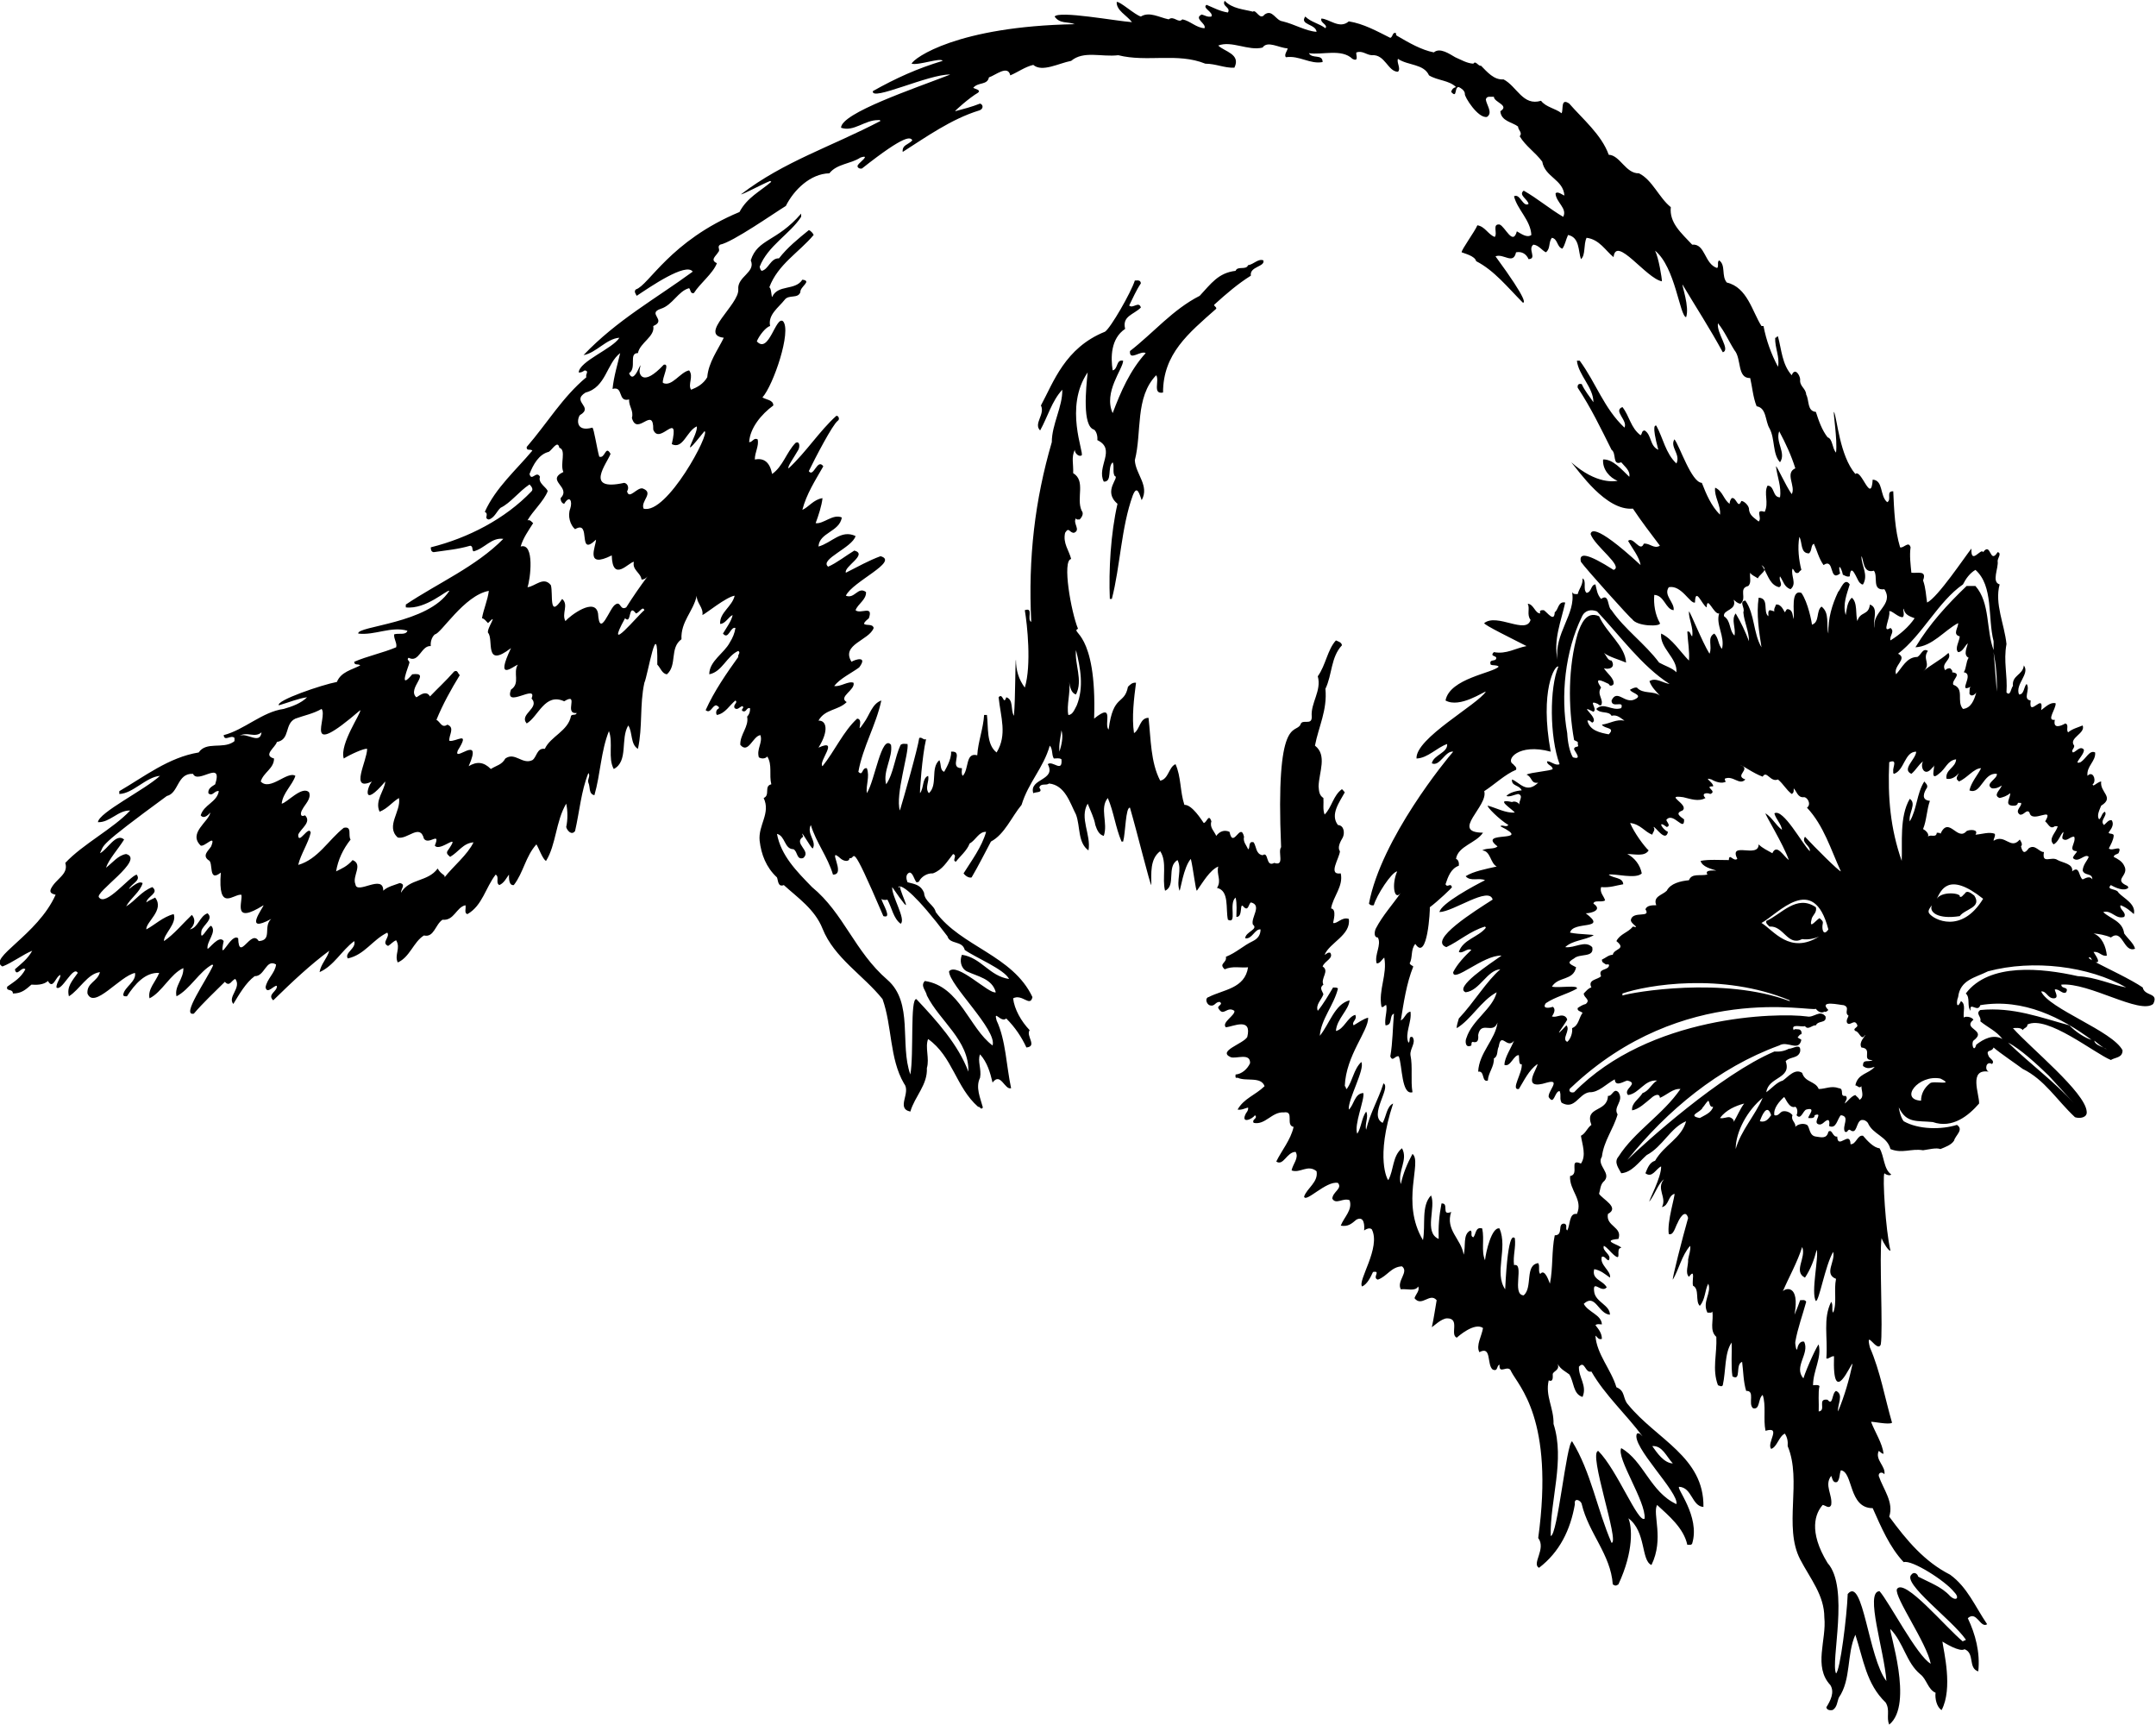 <?xml version="1.0" encoding="UTF-8"?>
<svg xmlns="http://www.w3.org/2000/svg" xmlns:xlink="http://www.w3.org/1999/xlink" width="535pt" height="428pt" viewBox="0 0 535 428" version="1.1">
<g id="surface1">
<path style=" stroke:none;fill-rule:nonzero;fill:rgb(0%,0%,0%);fill-opacity:1;" d="M 531.699 245 C 528.73 242.973 522.887 240.266 519.996 238.734 C 521.625 239.035 519.594 236.477 519.5 236.199 C 521 236 521.5 237.398 522.801 237.102 C 522.602 234.898 521.602 232.398 519.5 231.602 C 520.699 231.699 522.5 232 523.801 232.602 C 526.801 230.301 526.898 236.5 529.801 235.398 C 529.5 234.102 528 232.898 527.102 231.602 C 526.699 228.5 523.699 228 521.898 226.301 C 524 225.699 525 228.199 527.102 227.5 C 527.801 226.398 525.801 225.602 526.199 224.602 C 527.602 225.102 528.602 226 529.5 226.801 C 530.102 224.301 527 222.898 525.699 221.5 C 525.301 220.398 522.5 220.898 523.801 219.602 C 525 220.301 527.102 221.199 528.102 220.301 C 528.199 220.102 528 220 527.898 219.801 C 524.199 218.199 528.5 217.301 527.102 214.801 C 526.602 213.699 525.5 213.102 524.5 212.602 C 524.602 212 525.301 212 525.699 211.699 C 526.801 209.301 524.102 211.398 523.301 210.5 C 523.801 209.5 524.398 208.5 524.5 207.398 C 524.602 206.5 522.602 207.199 523.5 206.199 C 524.102 205.398 524.602 204.398 524 203.5 C 523.199 203.398 522.801 204.102 522.102 204.699 C 520.898 203.602 523.102 202.301 522.301 201.398 C 521.5 201.801 521.602 202.699 520.898 203.301 C 520.199 202.398 521 200.898 521.398 199.898 C 524.801 197.801 521 196.602 521.398 193.898 C 520.699 194 520.102 194.602 519.5 194.898 C 519.199 194.699 519.199 194.602 519.5 194.398 C 520.199 193.199 519.199 191.199 518 192.5 C 517.699 190.102 520.102 188.898 519.898 186.699 C 518.5 186 517.699 188.199 516.301 189.102 C 514.102 189.898 517.301 187.301 517.102 186 C 516.199 184.898 515.102 186.602 514.398 186.699 C 513.801 186.199 514.801 185.699 514.699 185 C 513.199 183.102 517.602 182 516.801 180 C 515.602 180.5 514.301 180.801 513.199 181.699 C 512.602 181.102 513.5 179.801 512.5 179.5 C 511.301 180.199 509.398 180.898 509.898 178.602 C 507.699 178.898 510.199 175.898 510.102 174.5 C 508.801 174.102 507.5 175.5 506.5 176.199 C 507.301 171.5 503.301 178.398 503.898 173.801 C 501.801 173.5 503.898 171.102 502.898 169.699 C 502.199 170.301 502.301 172.398 501 172.301 C 500 169.699 503.801 167.199 502.199 165.102 C 502 167.5 499.199 167.5 499.5 170.199 C 499 170.699 498.898 172.898 497.898 171.801 C 498.199 167.398 497.102 164.199 497.898 159.801 C 497.398 154.898 494.898 149.801 496.199 145 C 494.102 144.398 496 140.898 495.699 139.199 C 495.699 138.5 496.801 137.199 495.699 137 C 493.699 140.199 494.102 134.301 492.102 137 C 491.602 135.801 489 140.398 489.199 136.102 C 487.602 138.102 480.801 148.301 478.199 149.5 C 477.898 147.699 477.898 146 477.199 144 C 478.199 141.398 475.801 142.301 474.301 142.102 C 474.102 140.102 473.801 137.801 474.102 135.801 C 473.602 134.102 472.398 136.102 471.5 135.801 C 470.199 131.5 470 126.398 469.801 121.898 C 467.898 121.801 469.5 124 468.301 124.602 C 466.398 123 467.398 119.199 464.699 119 C 464.301 125.301 461.898 116.199 460.398 117.602 C 456.492 113.047 455.898 103.898 455.102 102.199 C 454.801 102.102 456 109.102 455.602 112.301 C 454.602 111.199 454.801 108.898 453.5 108.5 C 452.102 106.699 451.301 104.398 450.602 102.199 C 448.398 102 449 99.398 448.199 97.898 C 448.102 96.301 446.5 95.898 446.699 94.102 C 446.602 93 445.398 91.102 444.602 93.102 C 442.199 90.398 442.102 86.801 441.199 83.5 C 440.898 83.301 440.898 83.898 440.5 83.801 C 440.398 86.301 441.699 88.602 441.199 91 C 439.5 87.801 438.301 84.5 437.602 80.898 C 437.398 80.898 437.301 80.898 437.102 80.898 C 434.801 77.301 433.602 71.301 428.5 70.102 C 427.102 68.5 428.301 65.801 426.602 64.602 C 426 65 426.602 66 426.102 66.5 C 422.898 65.5 423.199 60.398 419.898 60.699 C 417.199 57.801 414.199 55.301 414.602 51.398 C 411.699 49.102 410 44.602 406.699 43 C 403.398 43.102 402 38.5 399.199 38.398 C 397.398 33.398 392.699 29.5 389.398 25.699 C 387.199 24.199 388 27.199 387.5 28.102 C 386 26.898 383.602 26.602 382.398 25 C 377.898 26.398 376.398 21.398 373.102 19.699 C 370.699 19.898 369 17.801 367.5 16.301 C 366.801 16.5 366.199 14.898 365.602 15.801 C 364 15.699 362.699 14.898 361.102 14.199 C 359.699 13.398 357.301 11.699 355.801 13 C 352.699 12.398 349.602 10.602 346.699 8.898 C 346.398 8.801 346.398 8.398 346.398 8.199 C 345.5 7.898 345.699 9.102 345 9.398 C 341.602 7.699 338.398 5.898 334.699 5.301 C 332.398 7.301 329.898 4.699 327.898 4.602 C 327.5 5.699 329.602 6.102 328.898 7 C 327.301 5.801 325.301 5.5 323.898 4.102 C 322.398 6.199 326.5 5.898 326.699 7.898 C 324 7.699 321.199 6 318.301 5.301 C 316.5 5.102 315.801 2.199 313.801 3.602 C 312.602 5.199 311.699 2.199 310.898 2.898 C 308.699 2.301 305.801 2.199 303.898 0.199 C 303.102 1.602 305.5 1.801 304.699 3.102 C 302.699 2.801 301.102 1.898 299.398 1.199 C 298.199 2 301.199 3 300.602 4.102 C 299.602 4.301 299 3.801 298.199 3.602 C 296.102 4.602 299.398 5.801 298.898 7 C 296.801 6.898 295.398 5.199 293.398 4.801 C 292.398 5.898 291.301 3.801 290 4.801 C 287.602 4.301 285.199 2.801 283.102 4.102 C 281.602 3.699 277.801 0.199 277.102 0.5 C 277 2.602 279.602 3.801 280.898 5.5 C 276.801 5.199 262.801 2.602 261.699 4.102 C 263 6 265 5.301 266.699 6 C 237.492 6.547 226.801 14.398 226.199 15.801 C 227.898 16.301 233.5 14.199 233.898 15.102 C 227.602 17 222.301 19.398 216.602 22.602 C 216 25.301 230.602 18.301 235.801 18.5 C 226.801 22 208.742 28.047 208.699 31.699 C 211.898 32.801 214.602 29.699 218 29.801 C 218.301 29.699 218.398 29.898 218.5 30 C 206.301 36.398 194.602 40 183.898 48.199 C 184.102 48.398 188.898 45.801 191.102 44.898 C 191.199 44.898 191.301 45.102 191.398 45.102 C 188.602 47.5 185.398 49 183.5 52.602 C 166.242 59.797 161 70.801 157.801 71.801 C 157.199 72.301 157.801 73 158 73.398 C 161.301 71.199 170.242 65.047 171.898 67.398 C 162.602 74.199 153.102 79.398 144.801 88.102 C 147.898 87.602 150.5 84 153.699 83.801 C 151.992 86.547 143.801 89.602 143.602 92.398 C 144.199 92.5 144.602 92.199 145.102 91.898 C 146.301 92.102 145.199 92.801 145.5 93.602 C 139.602 98.5 135.801 105 130.699 110.898 C 130.602 112 131.602 111.301 132.102 111.801 C 128.102 116.602 123 121 120.301 127 C 121.5 127.602 119.898 128.602 121.301 128.898 C 122.699 128.5 123.301 126.801 124.199 126 C 126.699 124.801 128.699 122 131.398 120.199 C 131.898 120.699 132.398 121.398 131.898 121.898 C 125.301 128.801 116.102 133.5 106.898 135.801 C 106.898 136.398 107 136.898 107.602 137 C 111 136.5 113.602 136.301 116.699 135.398 C 117.5 135.602 117 136.398 117.5 136.801 C 120.301 136.102 121.898 133.301 124.898 133.699 C 118.102 140.602 108.602 144.699 100.699 150 C 100.699 150.199 100.699 150.5 100.699 150.699 C 105.742 151.297 111.102 146.102 111.5 146.602 C 106.242 154.797 88.5 155.301 88.898 157.199 C 93 157.699 97.102 155.301 101.102 156.5 C 100.699 157.699 98.898 157 97.801 157.398 C 97.699 158.602 98.602 159.602 98.301 160.602 C 95 162 91.102 162.801 87.898 164.199 C 87.898 165.199 88.898 164.602 89.398 165.102 C 87.301 166.199 84.602 166.699 83.602 169.199 C 79.898 169.898 68.398 173.801 69.199 175 C 71.602 174.301 74 173.301 76.199 173 C 74.699 174.5 72.5 175.301 70.398 175.898 C 65.102 176.602 60.602 181.102 55.5 182.398 C 55.699 184.102 57.301 182.199 58.199 183.102 C 58.102 183.398 58.398 183.898 57.898 184.102 C 55.199 185.898 51.199 183.898 49.301 186.699 C 41.898 187.898 35.801 192.699 29.602 196.301 C 29.602 196.602 29.602 196.801 29.602 197 C 33 196.898 36.199 192.801 39.699 192.5 C 35.898 196 24.5 201.602 24.301 204 C 27.301 204.102 29.301 201 32.301 201.102 C 28.102 205.602 20.602 209.398 16.199 214.102 C 17.102 217 13.801 218 12.602 220.602 C 12.199 221.602 13.102 221.801 13.801 222 C 9.324 232.047 -3.176 237.715 0.602 239.801 C 3 238.898 5.898 236.699 8 235.898 C 6.801 238 5.398 239 3.699 240.5 C 4.102 242.602 5.398 239.602 6.301 240.5 C 5.102 242.699 3.602 243.5 1.801 244.801 C 1.398 246.102 3.199 245.199 3.199 246.5 C 5.301 246.5 6.301 245.602 7.801 244.301 C 9 244.398 10.801 244.398 11.898 243.398 C 13.199 245.699 13.801 242.199 15 241.898 C 15 242.801 14 243.801 14 245 C 15.301 246.199 18.156 239.383 19.301 241.398 C 17.898 243.398 16.5 244.801 17.102 247.199 C 19.801 245.5 21.699 241.602 24.801 241.199 C 24.199 243.602 21.5 243.801 21.699 246.5 C 23.324 250.547 29.699 242.199 33.5 241.398 C 33.898 243.5 30.898 244.898 30.602 246.699 C 30.5 247.301 31.199 247.199 31.5 247.199 C 33.5 244.102 36.102 241.199 39.5 241.398 C 38.699 243.5 36.602 245.398 37.102 247.699 C 40.199 246.199 42.301 241.602 45.5 240.199 C 45.602 242.898 43.199 244.699 43.801 247.199 C 47.102 245.5 49.5 241 52.699 239.301 C 52.699 239.301 52.801 239.5 52.898 239.5 C 51.301 243.102 44.824 252.215 48.102 251.5 C 50.398 248.801 53.199 246.199 55.801 243.602 C 57 245 57.5 243.102 58.398 242.898 C 60 245.102 56.398 247.301 57.898 249.102 C 59.301 246.801 61 243.801 63.199 242.199 C 65.699 242.301 66 237.801 68.5 239.301 C 68.301 241.398 66.199 242.898 65.898 245 C 66.301 246.801 68 244.398 68.699 244.602 C 68.898 246 66.199 246.699 67.801 248.199 C 72.602 243.5 77.102 239.301 81.699 235.898 C 81.199 237.801 79.602 239.199 79.301 241.199 C 82.898 239.602 84.699 235.898 87.898 233.5 C 88.5 235.301 85.398 236.398 86.301 237.801 C 90.5 236.898 92.398 233.199 96.102 231.398 C 96.898 232.5 94.5 233.898 96.301 234.699 C 97 234.301 97.5 233.602 98.301 233.301 C 99.5 235.301 97.801 236.898 98.699 238.801 C 101.699 237.5 102.602 233.699 105.199 232.102 C 107.699 232.699 108 229.398 109.801 228.199 C 112.699 228.5 113.199 225.102 115.5 224.602 C 115.699 225.398 115.102 226.602 116 226.801 C 119.699 224.699 120.5 220.199 123 217 C 124 217.602 122.898 219 123.898 219.602 C 125.102 219.102 125.602 217.898 126.301 217 C 126.301 217.699 126.199 219.801 127.5 219.602 C 129.898 216.5 130.398 212.5 133.102 209.5 C 133.602 210.199 134.699 213.301 135.5 213.602 C 138 209.602 137.898 203.801 140.5 199.398 C 140.898 201.199 140.898 203.398 140.5 205.199 C 140.699 206 141.801 207.398 142.699 206.199 C 143.801 201.398 144.199 196.301 146 191.801 C 146.602 192.5 145.699 193.301 146 194.199 C 146.5 195.199 146 197 147.5 197.301 C 149 192.102 149.102 186.398 151.102 181.398 C 152.199 184.301 150.801 188.102 152.301 190.801 C 156 188.898 153.898 183.301 155.898 180 C 157 181.602 156.398 184.699 158.301 185.801 C 159.5 180.301 158.699 174.898 159.898 169.398 C 160.699 167.801 163.301 151.801 163.102 164.898 C 163.898 165.699 164.301 167.199 165.5 167.301 C 168.102 165 166.102 160.801 169.102 158.602 C 168.898 154.199 172 151.801 172.898 147.801 C 172.801 149.602 174.602 150.699 174.301 152.602 C 175.102 152.301 180.199 148.102 182.301 147.801 C 181.699 150.5 178.5 152 178.699 154.801 C 180 154.801 180.801 153 181.801 152.602 C 181.5 154.102 180.301 155.699 179.398 157.199 C 180.801 158.898 181.199 155.398 182.5 155.801 C 182.301 157.102 181.801 158.301 181.102 159.398 C 179.699 162.102 176 164 176 167.301 C 179.199 166.699 180.301 162.801 183.199 161.5 C 183.898 162 183 162.398 183.199 163 C 180.398 166.898 177.199 171.5 175.102 176.199 C 176.301 177.199 176.699 175.102 177.699 175 C 178 175.102 178.801 175.5 178.199 175.898 C 177.801 176 177.5 176.898 177.898 177.398 C 180 177 181 175 182.5 173.801 C 183.199 174.398 181.801 174.801 182.301 175.699 C 183 176.301 183.5 175.398 184.199 175.199 C 184.898 175.602 183.801 175.898 184.199 176.398 C 185.301 176.898 185.102 175.5 186.102 175.699 C 186.199 176.301 186 177.199 185.398 177.801 C 185.898 180.301 183.602 182.199 183.699 184.801 C 185.699 187.199 186.801 182.602 188.699 182.398 C 189.301 184.301 187.699 185.801 188.301 187.898 C 188.898 188.301 189.898 188.301 190.398 187.699 C 191.699 189.801 190.801 192.199 191.398 194.602 C 189.5 195 191.199 197.301 189.5 198 C 191.301 201.801 188.102 204.699 188.5 208.602 C 188.898 212 190.102 215.199 192.801 217.699 C 193.102 218.398 193 220.199 194.5 219.602 C 197.898 222.699 202.199 225.602 204.102 230.398 C 207 237.699 214.301 242 219 247.898 C 221.398 254.602 220.699 262.602 224.301 268.801 C 226.199 271.102 222.199 275 225.898 275.801 C 227 272 230.199 269.199 230 265 C 230.699 262.602 229.5 259.898 230.301 257.801 C 236.398 262.102 237.199 269.801 242.699 274.602 C 243.398 274.602 243.301 275.5 243.898 274.801 C 243.301 272.5 242 269.801 243.199 267.398 C 243.602 265.301 242.5 263.199 243.199 261.602 C 245 263.602 245.699 266.102 246.301 268.602 C 248.301 265.898 249.301 270.5 250.898 270 C 249.699 264.398 249.602 258.102 247.301 253.199 C 246.5 250.301 248.398 253.898 249.699 252.699 C 251.898 254.898 253.5 257.301 254.699 259.898 C 257.5 259.602 254.5 257 255.5 255.602 C 253.398 253.398 251.699 250.398 251.398 247.699 C 253.699 246.5 255.602 250 256.199 247.398 C 251.301 237 238.5 234.898 232.199 226.301 C 231.801 224.5 229.398 223.699 229.301 221.5 C 228.5 219.602 227.199 219.398 225.199 218.898 C 224.898 218.199 224.602 216.898 225.699 216.5 C 226.5 216.5 226.801 218.102 227.398 218.898 C 227.602 218.898 228 218.898 228.102 218.602 C 228.602 217.602 230 216.602 231.5 216.699 C 233.898 215.801 234.898 213.898 236.5 211.898 C 237.699 212.301 236.102 213.5 237.199 213.801 C 238.102 212.602 240 211 240.602 209.301 C 242.199 208.398 242.898 206.301 244.699 206.398 C 243.602 210.199 241.102 213.5 239.102 216.699 C 239.602 217.398 240.5 217.898 241.102 217.699 C 242.801 214.801 244.301 211.801 245.898 208.801 C 249.301 207 251 202.699 253.5 199.699 C 255.199 194.102 258.898 190.602 260.5 185 C 261.301 185.898 260.898 187.199 261.5 188.199 C 262.102 188.199 262.898 188 263.398 188.398 C 263.699 191.898 261.199 188.602 260 189.602 C 262.199 193.699 255.301 193.102 256.398 196.801 C 257.199 196.398 258.898 196.801 257.898 195.398 C 258.301 194.199 259.602 195 260.301 194.398 C 264.301 194.801 265.5 199.199 267 202.102 C 268.102 205 267.398 209.102 270.102 211 C 270.801 207.102 267.801 203 269.898 199.398 C 270.602 201.199 271.5 202.898 271.801 204.699 C 272.199 205.898 272.699 207.102 273.898 207.398 C 275 204.199 272.801 200.5 274.898 198 C 276.398 201.5 276.801 205.301 278.301 208.801 C 278.398 208.801 278.602 208.801 278.699 208.801 C 279.301 206.699 279.301 200.199 280.398 200.398 C 282.199 206.602 285.398 219.602 285.699 219.602 C 285.699 216.801 285.301 213.102 287.898 211.199 C 289.699 213.898 288.301 217.898 289.102 221 C 291.898 219.801 289.398 215 292.199 213.398 C 293.398 215.801 291.801 218.5 292.699 221 C 292.898 221 293.699 215.102 295.5 213.102 C 296.102 215.602 296.699 221 297 221 C 298.5 218.898 300.199 215.898 302.301 215 C 301.801 217 303.199 218.398 302 220.301 C 305.102 221 304.102 225.5 304.699 228.199 C 307.102 229.398 304.801 224.199 306.602 222.699 C 307 224.199 306.801 226.199 306.801 227.5 C 308.602 227.602 307.398 223.398 308.699 225.102 C 309.801 226.102 309.801 224.301 310.398 223.898 C 313.301 224.602 310.301 227.699 310.898 229.398 C 312.398 230.602 309 231.199 309 232.801 C 310.699 233.102 311.398 230.398 312.801 230.602 C 312.801 232 312.102 232.898 310.898 233.5 C 308.398 234.699 306.898 236.301 304.199 237.398 C 304.5 239 302.301 239 303.898 240.5 C 305.898 239.602 307.801 240.199 309.699 240 C 308.898 245.301 303.602 245.5 299.898 247.398 C 299 247.602 299.301 249 300.102 249.398 C 301.5 249.898 301.5 248.5 302.699 248.602 C 303.602 249.199 302.102 249.5 302.301 250.102 C 303.602 252.5 304.398 249.5 306.301 250.801 C 306.602 251.898 303 253.699 304.199 254.898 C 306 254.699 310.742 252.297 309.5 257.301 C 308.5 259 301.992 260.797 305.398 262.301 C 306.699 262.801 310.301 261.102 310.199 263.801 C 309.5 265.301 308.102 266.5 306.602 266.602 C 306.602 267 306.398 267.602 307.102 267.398 C 309.199 268.398 312.898 267 313.801 269.5 C 311.398 271.801 308.699 272.5 307.102 275.301 C 308.102 275.5 309.102 274.898 309.699 274.801 C 309.801 275.398 309.5 275.801 309.199 276.199 C 307.699 279 310.801 277.699 311.398 276.699 C 312.301 277.5 310.5 277.699 311.102 278.602 C 314 279.199 315.602 275.801 318.602 276 C 321.301 275.602 318.898 279.199 321 279.602 C 320.301 282.801 318 285.5 316.699 288.199 C 318.5 289.398 319.301 285.801 321.5 285.801 C 322.398 287.301 320.801 288.801 320.5 290.398 C 322.602 291.199 324.5 288.801 326.699 290.602 C 327.199 293.301 324.301 294.801 323.602 296.898 C 323.992 298.547 329.102 292.898 332 293.5 C 333.199 294.898 330.699 295.699 330.602 297.398 C 331.5 299 333.301 297.102 334.898 297.801 C 335.699 300.199 333.5 302 332.699 304.102 C 334.5 304.398 335.301 303.699 336.602 302.602 C 338.602 301.602 338.602 304.199 338.5 305.301 C 338.898 305 339.801 304.5 340.398 305 C 342.742 309.547 336.801 317.801 338 319.199 C 339.301 318.602 340.102 316.898 340.699 315.602 C 342.801 315.199 340.398 317 341.898 317.5 C 344.199 316.699 345.199 314.301 347.898 314.199 C 349.699 315.602 346.5 317.801 347.602 319.898 C 349.102 319.699 351.199 320.5 351.898 319.199 C 352.398 320.199 351.301 321.102 351 322.102 C 352.801 324.398 354.801 320.602 356.5 322.602 C 356.102 324.801 355.801 327.102 355.301 329.301 C 355.699 329.102 357.699 327.102 359.102 327.102 C 362.398 327.102 359.699 331.199 361.5 331.898 C 361.801 331.602 365.898 328 368 329.5 C 367.699 331.5 366.199 333.801 367.102 335.5 C 370.199 333.801 368.898 338.602 370.398 339.801 C 371.801 340.398 371.301 338.801 372.102 338.602 C 371.898 341.301 374.301 338.301 375 340.301 C 376.801 343.898 385.742 352.047 381.699 381.602 C 383.742 384.297 380 388 381.898 389 C 387 385.102 389.699 379.602 390.801 373.199 C 390.5 371.5 392.301 372.199 392.5 373.199 C 394.199 380.398 399.699 385.699 400.199 393.102 C 400.801 393.5 401 393.5 401.602 393.102 C 405.465 384.82 404.984 378.785 404.078 376.711 C 408.539 380.031 407.176 387.176 409.801 388.301 C 412.992 381.797 410 375.602 411.199 373.398 C 414 376 417.801 379.102 418.699 383.301 C 419.102 383.199 419.602 383.5 419.898 383 C 421.992 376.215 415.699 369 416.699 368.898 C 419.898 369.102 419.801 373.699 422.699 373.898 C 422.898 361.5 411 357.102 404 348.5 C 402.602 347 403.398 345.102 401.102 344.199 C 399.801 339.801 396.199 336 395.898 331.398 C 396.398 331.699 396.602 332.5 397.5 332.199 C 397.5 330.801 396.699 329.801 395.898 328.801 C 396.301 328.398 397 328.602 397.5 328.602 C 397.398 326.199 394.102 325.602 393 323.5 C 395.898 320.801 396.602 326 399.5 326.199 C 399.5 323.801 396 323.102 395.602 320.602 C 395.102 317.199 397.398 321 398.699 319.398 C 397.699 317.602 394.898 317.5 395.602 314.898 C 397.199 315.199 398.102 316 399.5 317 C 399.898 315.398 396.801 313.801 397.5 311.801 C 398.301 311.602 398.602 312.699 399.199 312.699 C 400.102 311.301 397.398 310.398 398 309.102 C 398.898 309.602 399.602 310.602 400.398 311.301 C 402.699 313.301 400.699 309.699 402.301 309.602 C 402.102 308.898 396.992 307.797 401.602 307.398 C 402.699 304.398 398.398 304.301 399 301.199 C 402 299.602 397.699 297.602 396.801 296.199 C 397.102 295.199 397.102 294.102 397.801 293.301 C 400.301 291.199 396 289.199 397.5 287 C 398 283 400.301 280.301 401.398 276.5 C 400.199 274.602 403.102 273.199 401.602 271 C 400.398 269.801 400.102 272.102 399 271.898 C 398.898 276.102 393.102 274.398 394.898 279.102 C 393.801 279.898 393.5 281.199 392.301 281.801 C 392.602 283.898 393.699 286.699 392.301 288.699 C 389.102 287.301 392.102 291.398 389.602 291.801 C 389.398 295.398 392.898 297.602 391.301 301.199 C 389.301 300.898 389.699 303.898 388.898 305.301 C 388.301 304.898 389.102 303.898 388.199 303.602 C 386.301 303.5 388.102 306.5 385.801 306.5 C 385 310.301 385.398 314.602 384.602 318.5 C 384.5 318.398 383.398 314.5 382.199 316.102 C 381.602 315.398 382.199 314.199 381.699 313.398 C 378.301 313.898 380.398 319.398 378.102 321.398 C 374.992 321.297 378.398 313.199 375.699 313.898 C 375.398 311.5 376.199 309.602 375.898 307.199 C 375.699 307.199 374.242 304.547 373.5 319.898 C 370.699 315.801 374.199 309.801 372.102 304.801 C 370.199 304.301 368.699 310.602 368.5 312.699 C 367.5 310.301 368.398 307.602 367.801 304.801 C 366.102 304.301 366.301 306.199 365.602 307 C 364.699 306.699 365.5 305.699 364.898 305.301 C 362.898 306.199 363.801 309.301 363.199 311.301 C 362.602 307.398 358.602 305.199 360.102 300.699 C 357.5 301.801 359.699 298.398 357.699 298.602 C 357.102 301.699 356.898 304.301 357 307.398 C 353.242 305.797 356.398 299.5 355.102 296.602 C 352.602 299.199 353.801 304 353.102 307.699 C 347.492 298.297 352.992 288.297 350.5 286.301 C 349.199 288.699 348.199 291.102 347.602 293.801 C 346.699 290.602 349.5 287.801 347.898 284.898 C 345.5 286.801 345.898 290.301 344.5 292.801 C 344.301 292.801 341.242 287.297 345.699 273.801 C 344.102 274.5 344 277 343.102 278.602 C 339.492 276.797 345.301 269.801 343.301 268.801 C 342 272.898 340 276.102 339 280.301 C 338.602 278.898 339.699 277 339 275.801 C 337.898 277.301 337.801 279.801 336.801 281.301 C 335.898 279.199 338.699 272.699 338.301 271.199 C 336.102 271.301 336 274.199 334.699 275.301 C 334.398 272.898 338.801 265.199 337.801 263.5 C 335.898 265.301 335.699 268.102 334.199 270.199 C 333.801 270.102 334.102 269.602 333.699 269.5 C 333.992 261.797 339.602 255.801 339.5 252.5 C 338.301 252.801 337.102 253.699 335.898 254.398 C 335.301 253.5 336.898 253 336.301 251.801 C 334.398 252.301 333.5 255.398 331.5 255.801 C 331.699 252.801 334.699 250.602 334.898 248.199 C 331.199 249.102 329.898 254.102 327.5 257 C 327.801 252.898 331 249.398 332 245.301 C 331.801 244.898 331.199 245.102 330.801 245 C 329.602 247 328.398 249.102 327 250.801 C 326.398 249.301 327.898 248.102 328.398 246.699 C 328.102 245.801 327.301 245.102 328.398 244.301 C 327.602 242.801 330 240.898 328.199 239.801 C 328.699 238.398 331 237.801 330.102 236.398 C 329.398 236.199 329.102 236.801 328.699 236.898 C 329.898 233.898 335.301 232 334.699 228 C 333 227.398 331.801 229.301 330.801 229 C 330.801 228.699 331.801 225.602 330.301 225.398 C 330.801 222.398 333.398 219.898 332.699 216.699 C 329.398 217.199 332.398 212.898 332.5 211.199 C 331.801 210.301 332.602 208.801 333.199 207.801 C 333.699 206.801 333.602 204.801 332 204.699 C 330 202.102 332.398 199 333.699 196.602 C 333.398 196.199 333.301 196.102 333 195.801 C 330.801 197.398 330.5 200.301 328.699 202.102 C 328.199 200.898 328.5 199.398 328.398 198 C 327.301 197.301 327.301 196.199 327.199 195.102 C 327.301 191.602 329.398 187.398 326.301 185 C 327.199 180.301 329.398 176.199 328.898 170.898 C 330.602 167.398 330.199 163.102 333 160.102 C 332.898 159.301 331.898 159.102 331.5 158.898 C 329.398 161.199 329 165 327 167.801 C 328 171.398 325.199 174.398 325.5 177.801 C 325.602 180.199 323.102 178.199 322.699 179.801 C 321.5 182.199 316.492 177.297 317.898 210.199 C 317 211.398 318.898 215 316.199 214.102 C 314 215.301 314.898 211.102 313.301 212.199 C 311.602 211.898 311.801 210.102 311.102 209 C 309.602 208.5 310.301 210.699 309.699 210.699 C 309.301 209.699 308.398 208.898 308.699 207.602 C 307.801 203.801 306 210.801 305.102 206.398 C 303.801 205.801 302.602 206.301 301.801 207.398 C 301.301 206.199 300.102 205.301 300.602 203.801 C 299.898 201.699 299.5 204.102 298.699 204.199 C 298.199 203.5 295.801 199.602 293.898 199.699 C 292.801 196.398 293.102 192.699 291.699 189.602 C 290 190.301 290 193.301 287.898 193.699 C 285.5 189.102 285.602 183.398 285 178.102 C 282.801 178.102 282.898 181 281.398 181.898 C 280.801 178 281.398 173.199 281.898 169.398 C 281 169.301 280.5 169.801 279.898 170.398 C 278.992 175.047 276.242 172.047 275.102 181 C 273.801 179.898 276.742 174.047 271.5 178.301 C 272.242 156.297 265.398 157.102 267.5 156 C 265.801 151.898 263.5 139 265.801 138.699 C 265.301 136.602 263.699 134.801 264.301 132.199 C 265.301 130.602 265.301 132.199 266.5 132.199 C 268.301 131.5 266.102 129.801 267 128.602 C 267.199 129.102 267.602 128.801 267.898 128.898 C 268.5 128.301 269 127.398 268.398 126.699 C 267 123.602 269.5 119.301 266.301 117.398 C 266.398 115.102 265.801 113.5 266.699 111.602 C 266.699 112.5 267.699 113.398 268.398 113 C 269.102 112.398 263.992 101.047 269.898 92.398 C 269.5 96.199 268.492 105.797 271.5 106.602 C 272.102 107.102 272.398 108.199 272.301 109.199 C 277.102 111.5 272 115.801 273.898 119.5 C 276.102 119.602 274.699 116 276.102 114.699 C 276.602 115.699 276 117.102 276.602 118.102 C 278 118.398 273.492 121.797 277.301 125 C 275.602 132.398 275.102 141.5 275.398 148.602 C 275.602 148.602 275.699 148.602 275.898 148.602 C 278 140.5 278.199 130.898 281.102 122.898 C 282.199 120.102 282.801 122.801 283.301 124.102 C 285.301 120.5 281.801 117.699 281.602 114.199 C 283.398 107.199 281.602 98.602 286.898 93.102 C 287.801 94.398 285.898 97.898 288.602 97.398 C 288.602 87.801 294.898 82.699 301.801 76.602 C 301.898 76.102 301.199 76 301.301 75.602 C 304.398 72.801 307.199 70.398 310.398 68.398 C 310 66.102 314 66.199 313.5 64.602 C 312.199 64.102 311.102 65.602 309.699 65.801 C 309.199 67.102 307.102 65.898 306.602 67.199 C 302.301 67.699 300.5 70.398 297.699 73.398 C 291 76.801 286.199 82.602 280.398 87.102 C 280.199 89.699 283 86.898 284.301 87.602 C 280.398 91.898 278.102 97.199 276.102 102.5 C 273.742 97.297 278.699 91.5 278.699 89.5 C 276.898 89.102 277.5 91.602 276.102 91.898 C 275.602 88.699 275.602 84 279.199 81.602 C 278.398 78.398 281.301 78.102 283.102 76.301 C 282.602 74.602 281.102 76.699 280.199 75.801 C 281.102 74 281.898 72.102 283.102 70.301 C 283 69.398 282.301 69.602 281.602 69.602 C 280.699 72.5 275.602 81.398 274.199 82.301 C 264.242 86.297 261.398 94.898 258.301 100.602 C 259.398 102.801 256.398 105.102 258.102 106.801 C 260 103.398 261 99.5 263.602 96.699 C 263.699 100.898 261 105.301 261 109.699 C 256.801 124.102 255.102 138.398 255.898 154.301 C 254.699 153.699 256.602 150.602 254.301 151.398 C 254.898 154.898 255.992 165.047 254.301 170.602 C 252.801 168.602 252.102 166.301 252.102 163.699 C 251.898 163.699 252 173.102 251.602 177.602 C 250.699 176.199 251.602 173.602 249.699 173 C 249 175.199 248.898 171.699 247.801 173 C 248.301 177.898 250 182.301 247.301 186.699 C 244.699 184.699 245.301 180.398 244.898 177.398 C 244.699 177.398 244.398 177.398 244.199 177.398 C 244 180.801 242.699 184 242.5 187.398 C 239.5 186.602 240.5 190.898 238.898 192.5 C 238.5 192 238.699 191.199 238.699 190.602 C 235.199 190.602 239.398 186.199 236 186.5 C 236.188 188.461 234.371 191.285 234.289 191.496 C 233.203 191.09 233.598 189.598 233.102 188.602 C 230.801 190.602 232.801 194.699 230.5 196.801 C 229.398 195.5 230.699 193.801 230.301 192.5 C 228.801 193.102 229.301 195.5 228.301 196.801 C 228.199 196.602 228.801 187.602 229.801 183.398 C 229.102 183.699 228.801 182.801 228.102 183.102 C 227.699 185.898 224.301 197.801 223.301 201.102 C 222.102 197.301 225.602 186.699 225.199 184.602 C 224.699 184.602 224 184.398 223.5 184.801 C 222 187.898 221.801 191.801 219.898 194.602 C 219 191.398 221.602 187.898 221.102 184.801 C 218.742 182.047 217.102 193.699 215.102 196.801 C 214.801 194.898 215.898 192.699 215.102 190.602 C 213.801 190.398 214.199 192.699 213 191.5 C 214.102 185.301 217.398 179.898 218.699 173.801 C 216.398 174.602 215.801 177.398 214.398 179.301 C 212 182.801 214.602 178.398 212.699 178.301 C 209.301 181.398 207.102 186.398 204.102 190.102 C 202.898 189.102 208.492 183.047 203.102 185.5 C 205.742 181.297 205.102 178.699 203.102 178.801 C 204.699 175.898 208 176.301 210.102 174.199 C 207.898 172.898 212.301 171.199 211.801 169.398 C 210.5 168.898 208.5 170.5 207 170.199 C 208.5 168.301 211.301 167 213.199 165.602 C 215.492 162.547 212 163.699 211.301 164.199 C 208.602 159.898 215.699 158.898 216.801 155.801 C 216.5 154.699 215.102 155.301 214.398 154.801 C 214.5 154.199 215.199 153.801 215.602 153.398 C 216.801 150 213.5 152.5 212.301 151.398 C 212.898 149.801 215 148.801 214.898 146.898 C 212.898 145.398 212.102 148.699 209.898 147.801 C 211.5 144.301 223.242 139.297 218.5 138 C 215.5 139.102 212.898 140.602 209.898 142.102 C 209.301 140.602 215.492 137.547 212 136.602 C 210 137.801 207.602 139.699 205.5 140.602 C 203.242 138.797 211.5 135.898 212.301 133 C 208.699 131.301 206.398 134.699 203.102 135.602 C 203.301 132.102 208.301 132 208.898 128.398 C 206.699 127.398 204.301 130.102 202.398 129.801 C 203.102 127.898 203.898 125.5 204.102 123.602 C 201.898 123.898 200.602 125.898 199.102 126.5 C 200.102 122.602 202.301 119.199 204.301 115.699 C 202.801 113.602 201.898 118.602 200.699 116.898 C 202.199 113.801 206.602 105.301 207.898 104.398 C 208.5 104 208 103 207.5 103.199 C 203.301 107 200.102 112.102 195.699 116.199 C 195.199 116 197.102 113.398 198.102 111.602 C 198.5 110.898 198.5 109.301 197.398 109.898 C 195.102 112.301 194.301 115.699 191.602 117.602 C 190.992 114.547 189.5 113.602 187.301 114 C 187.301 112.199 188.398 110.602 188 109 C 187 108.5 186.699 109.801 185.898 109.699 C 186.102 106.199 188.898 102.801 191.898 100.602 C 191.898 99.199 190.102 99.199 189.199 98.602 C 191.898 95.602 196.5 82.102 194.301 79.699 C 192.492 78.297 190.801 88 187.801 84.699 C 188.398 83.199 190.102 81.102 191.102 80.898 C 190.5 78.102 193.199 76.301 194.699 74.398 C 195.699 73 198 74.199 198.602 72.5 C 198.5 71.102 201.602 69.699 199.102 69.398 C 197.301 72.199 193 70.5 191.602 73.699 C 191.398 73.5 191.398 71.398 190.898 71.301 C 193 65.602 198.301 62.602 201.898 58.301 C 201.898 58.102 201.199 57.199 200.699 57.102 C 198 59.301 195.398 61.398 193.301 64.102 C 191.199 64 190.699 66.898 189 67.199 C 188.699 67 188.602 66.602 188.5 66.199 C 190.5 61 196.102 58 198.801 53.801 C 198.801 53.5 198.801 53.301 198.801 53 C 192.742 60.047 188 59.199 186.301 64.602 C 187.602 67.602 182.898 68.602 183.199 71.801 C 183.5 75.5 173.242 83.047 179.602 83.801 C 178.102 86.898 175.801 89.898 175.5 93.602 C 174.5 95.301 173 96.102 171.5 96.699 C 170.602 95.398 172.199 93.398 171 91.898 C 168.801 92.301 166.699 96.102 164.5 95 C 164.199 93.898 166.398 90 164.699 90.5 C 159.492 96.047 158.602 92.801 158.699 91.898 C 159.602 87.602 157.492 96.047 156.102 92.602 C 158.102 91.301 155.898 87.602 158.301 87.602 C 158.801 85 162.602 83.5 162.102 80.898 C 165.602 79.398 160.398 77.801 164 76.602 C 166.898 75.699 168.301 72.199 171 71.5 C 171.398 71.898 171.301 73 172.199 72.699 C 173.699 70.301 176.898 67.898 177.898 65.301 C 176.102 64.5 177.699 63.5 178.199 62.602 C 178.898 61.898 177.801 61.301 178.699 60.699 C 181.801 60.102 192.199 52.801 195 51.102 C 197 47.102 201.102 43.102 205.801 43 C 207.699 40.602 211.102 40.699 213.5 39.102 C 216.199 38.199 213.199 40.398 213 40.801 C 212.398 41.398 213.199 42 213.898 41.801 C 224.992 33.047 225.898 34.102 226.398 34.801 C 225.5 35.898 223.801 35.898 224 37.699 C 229.801 34 236.102 29.5 243 27.398 C 244 27.102 244.102 26 243.199 25.699 C 241.199 26.5 238.898 27.102 237 27.602 C 236.898 27.5 240.602 24.199 242.699 23 C 243.5 22.301 242 22.102 241.5 21.801 C 242.699 20.301 245 21.199 245.398 19.199 C 247 18.699 250.102 16 250.699 18.699 C 252.602 17.898 254.301 16.602 256.398 16.102 C 258.602 18 262.699 15.699 265.801 15.102 C 268.898 12.5 273.301 14.199 277.5 13.699 C 284.602 15.5 292.199 13 299.102 15.801 C 301.699 15.801 303.801 16.898 306.301 16.801 C 308 13.398 303.801 12.801 302.301 11.301 C 305.602 10 309.801 12.699 313.301 11.801 C 314.5 10 317.398 11.898 319.5 12 C 319.602 12.398 318.5 13.602 319.102 14.199 C 322.398 13.699 325.102 16 328.199 15.398 C 328.199 13.301 325.602 14.699 324.801 13.199 C 328.102 13.699 332.898 12 335.602 14.602 C 337.398 15.5 336.301 13.301 336.602 13 C 338.102 12.5 339 13.602 340.398 13.699 C 343.699 13.398 344.398 17.801 346.898 17.801 C 347.699 17 346.5 15.5 346.898 14.602 C 349.398 16.301 353.301 15.801 354.602 18.699 C 356.699 20 359.602 19.898 361.301 21.602 C 360.602 21.801 360.301 22.102 360.102 22.801 C 361.699 24.602 360.801 21.5 362 21.602 C 362.602 21.898 363.5 22.5 363.5 23.301 C 363.301 23.898 366.801 29.5 369 29 C 370.5 28 368.898 26.102 368.699 24.699 C 368.898 23.699 369.898 24.102 370.699 24 C 370.699 25.398 374.699 26.102 372.301 27.602 C 372.5 30.102 375.301 30.301 376.699 31.398 C 376.699 32.301 377.898 32.898 377.102 33.801 C 378.602 36.301 380.898 37.699 382.699 40.102 C 383.398 44 387.898 44.5 388.199 48.5 C 387.898 48.5 386.5 47.301 386 48 C 386.102 50.199 389 51.699 387.898 53.801 C 384.5 51.801 381.602 49.301 378.102 47.301 C 376.699 48.398 379.102 49.398 379.301 50.602 C 377.898 51.5 377.199 47.898 375.699 48.699 C 376.5 52 379.801 54.602 380 58.301 C 378.898 59.102 377.5 58 376.398 57.398 C 375.398 61.102 373.5 56.199 372.102 55.699 C 370.199 55.5 371.699 57.898 370.898 58.801 C 369.199 58.102 368.5 56.199 366.602 55.898 C 366 57.398 362.602 62 362.699 62.602 C 363.398 62.898 366 63.5 366.301 64.801 C 370.801 67.102 374.102 71.301 377.898 75.102 C 378.199 75.102 379.492 75.047 371.102 63.602 C 373.102 62.801 375.5 65.801 376.199 62.602 C 377.699 62.301 378.801 63.102 379.301 64.301 C 381.5 64.199 379 61.801 380.5 60.699 C 381.801 60.801 382.699 62.199 383.602 62.602 C 384.801 61.699 384.199 60.102 385.102 59 C 386.602 59.301 386.301 61.301 387.699 61.699 C 388.398 60.699 388.5 59.602 389.102 58.301 C 392 58.898 391.602 62.199 392.301 64.301 C 393.5 63.301 392.898 60.699 393.699 59 C 396.898 59.398 398.398 62.199 400.398 63.801 C 400.992 58.297 408.5 69.102 412.398 69.801 C 412.398 69 411.602 64 410.699 62.199 C 415.742 66.297 416.801 78.398 418.398 78.699 C 419.301 76.199 417.301 70.699 417.5 70.602 C 420.898 76.301 424.301 81.5 427.5 87.398 C 429.492 86.797 425.898 82.699 426.301 80.199 C 428 82.301 429 84.699 430.398 86.898 C 432.199 89 431 93.898 434.301 93.801 C 434.801 95.898 435 98.602 435.898 100.801 C 438.398 101.199 438 104.5 439.102 106.301 C 440.5 108.898 439.801 112.602 441.699 114.699 C 443.301 112.398 440.5 109.699 441.5 107 C 443.102 110 444.5 113 445.5 116.199 C 442.801 117.398 445.699 120.699 444.602 122.602 C 443.102 120.5 441 115.699 440.699 115.699 C 441 118.301 442.102 120.801 441.699 123.398 C 439.801 123.398 440.398 120.5 438.602 120.5 C 437.602 122.398 439 124.699 437.898 127 C 435.301 126.199 437.398 128.5 436.398 129.398 C 435.5 128.602 434 127.898 434 126.199 C 433.898 125.398 432.801 124.301 432.102 124.301 C 431.199 126.5 430.898 123.199 429.699 123.602 C 429.301 124.102 429.199 124.602 429.199 125 C 427.699 124 427.5 121.801 425.602 121 C 425.301 123.199 427.102 125.5 426.801 127.699 C 424.602 125.5 423.398 122.602 422.301 119.801 C 419.699 119.699 416.801 110.602 415.5 109 C 414.301 110.898 417.102 112.699 416 115 C 413.301 112.5 412.699 108.699 411 105.602 C 410.801 105.602 409.742 105.047 411.5 111.602 C 409.301 110.602 409.898 107.898 408.102 106.801 C 407.301 106.898 407.602 107.5 407.102 108 C 404.602 106.102 404.398 103.301 402.602 101 C 400.199 101.898 404 104.301 403.102 106.102 C 398 101.301 396.102 95.102 392 89.5 C 391.801 89.5 391.5 89.5 391.301 89.5 C 391.699 93.102 395.398 96.102 395.398 99.801 C 394.398 98.301 393.199 96.898 392.5 95.301 C 391.699 95.102 391.398 95.5 391.5 96.199 C 394.801 101.199 397.199 106.199 399.898 111.602 C 401.199 112.5 400 115.602 402.301 114.699 C 403.199 115.801 404.602 116.801 404.301 118.301 C 402.301 116.398 400.199 113.898 397.801 114 C 397.602 116.5 399.492 118.547 401.398 119.301 C 400.699 119.398 396.242 120.297 389.898 114.699 C 391.801 116.898 398.492 126.797 405.199 126.199 C 407.398 129.5 409.5 132.199 411.898 135.398 C 410.398 136.301 409.398 134.699 407.898 134.898 C 407 137.199 405.301 133 404 134.199 C 405 136 406.801 138.199 407.102 140.199 C 394.992 129.047 394.801 132.102 394.699 132.5 C 395.699 135.5 402.992 140.547 400.398 141.398 C 393.992 137.297 391.699 137 392.301 139.398 C 393.301 140.898 404.699 153.602 405 153.602 C 406.199 155.5 412.301 155.5 411.898 154.602 C 410.699 152.5 410.301 149.898 410.5 147.602 C 413 147.699 413.301 151.199 415.301 151.398 C 415.602 149.5 412.699 147.699 414.102 145.699 C 417.242 145.047 419.398 149.898 420.602 149.5 C 420.699 145.398 422.398 150.199 423.5 150.699 C 423.602 147.5 425.301 152.602 426.602 152.199 C 425.699 155 428.102 157.898 427.301 161 C 426.301 159.898 426.5 158.301 425.398 157.199 C 423.5 158.199 425 160.398 424.199 162.199 C 422.301 159.102 419.398 151.699 419.102 151.699 C 419 153.602 420.301 155.801 419.898 157.898 C 419.398 157.5 419.5 156.5 418.699 156.699 C 418.801 159.102 419.301 161.602 419.102 163.898 C 417 161.801 414.898 158.398 412.199 157.199 C 411.801 160.801 416.301 163.301 416 166.801 C 414.898 165.699 413.102 165.199 411.699 164.398 C 408.199 159.699 403.102 156.102 399.898 151.398 C 398.801 150.602 399.398 147.102 397.301 148.602 C 396.301 147.5 396.199 146.199 395.898 145 C 394.699 145.102 395 146.898 393.699 147.102 C 392.699 146.199 393.801 144.199 392.699 143.5 C 392.801 145.199 391.898 145.898 391.5 147.398 C 391 147.398 390.398 147.5 390.102 146.898 C 391.102 152.301 385.602 157.199 386.5 163.699 C 385.398 158.801 387.398 154.102 388.398 149.5 C 386.602 149.102 386.699 151.398 385.801 151.898 C 385.699 154.5 384 152 383.102 151.398 C 382.602 151.398 381.898 151.301 382.199 152.199 C 380.898 152.199 380.602 149.898 379.102 149.801 C 379.699 151 378.801 152.5 379.801 153.801 C 378.742 157.547 371.492 152.047 368.301 154.602 C 368.102 155 375.5 158.602 378.801 160.301 C 376.102 160.801 373.801 162.398 370.699 161.801 C 369.398 163.102 372 162.5 371.102 163.699 C 370.5 164 369.5 163.699 369.898 164.898 C 370.5 165.199 371.301 164.898 371.898 165.398 C 370.5 167 359.742 168.297 358.699 173.801 C 362.242 175.797 368.301 171.5 368.699 171.602 C 366.699 174.801 351.199 183.199 351.5 188.199 C 354.301 188.102 356.5 185.5 359.102 184.602 C 359.301 186.801 355.699 187.301 355.301 189.398 C 357.301 190.301 358.602 186.199 360.602 186.5 C 359 188.301 342.742 208.047 339.699 224.199 C 340 224.602 340.398 224.699 340.898 224.602 C 341.602 222.102 345.301 216.398 346.699 216.199 C 345.242 219.547 346 223.699 347.602 221.5 C 345.699 224.301 343.102 227.102 341.398 230.398 C 341.102 231 340.801 232.602 341.898 232.602 C 342.898 234.398 341 236.898 341.602 239 C 342.398 239.199 343 237.898 343.5 237.602 C 344.301 241.801 342 245.602 342.801 249.801 C 343.398 250.102 343.5 249.301 344 249.398 C 344.301 250.898 343.5 252.801 343.801 254.398 C 345.699 254.398 344.602 252 345.898 251.5 C 345.602 254.801 345.602 258.699 345 262.102 C 345.602 263.602 346.199 261.801 347.102 262.102 C 348 264.398 347.742 271.797 350.5 271 C 350 268.102 350.602 264.699 350 261.801 C 349.801 260.199 351.5 258.699 350.5 257.301 C 349.398 257 350.102 258.398 349.5 258.699 C 348.5 256.5 350.398 253.5 350 251 C 348.801 251.199 348.699 252.602 347.602 253.199 C 348.301 248.898 349 244 350.699 239.801 C 350.398 239.5 350 239.5 349.801 239 C 350.602 237.602 350 235.602 351.199 234.199 C 354.242 238.797 354.898 225.5 354.801 225.102 C 356.801 223.602 360.301 220.301 360.301 220.102 C 359.898 218.898 359.199 220.398 358.699 219.398 C 359.301 217.602 360 215.5 362 214.801 C 362.102 214.102 361.898 213.301 361.301 213.102 C 361.801 209.898 366.301 209.199 368 206.602 C 359.742 206.547 369.398 200 368.301 196.301 C 370.801 194.699 373.5 192.102 376.199 191 C 376.5 190.301 375.602 189.898 375.5 189.602 C 373.5 188.602 376.742 184.297 384.801 186.5 C 381.992 171.297 385.898 164.801 386.699 165.398 C 384.5 170.602 384.492 182.797 387 189.602 C 386 190.102 384.801 188.801 383.898 188.898 C 383.801 189.801 385.199 189.898 385.301 190.801 C 384.801 191.301 379.898 191.602 378.801 192.199 C 380.301 192.801 379.801 194.5 381.699 194.199 C 378.742 197.047 377.102 194.102 375.199 193.398 C 375 195.102 377 194.699 377.602 196.102 C 376.199 196.199 374.5 196.699 373.801 197.5 C 374.602 197.801 375.699 197.199 376.699 197 C 378.301 197.398 376.602 199 377.102 199.699 C 376.699 199 375.801 198.699 375.199 199 C 370.699 198 375.199 200.699 375.898 201.602 C 373.699 201.801 371.398 200.5 369.199 199.898 C 368.801 200.102 372.102 203.398 374.301 204.699 C 373.699 205.398 372.801 204.5 372.301 205 C 380.898 209.301 366.199 205.898 371.602 210 C 370.801 210.801 368.898 210.301 367.801 211 C 369.898 211.102 369.801 214.199 371.398 215 C 368.699 215.602 365.602 216.199 363.699 217.398 C 364.801 218.801 367.102 217.699 368.5 218.398 C 365.898 219.699 357.5 224.199 357.199 226.301 C 360.699 226.199 369.492 219.797 370.398 223.199 C 366.199 225.898 354.242 233.297 358.898 235 C 362.102 233.5 364.801 231 368.5 229.898 C 368.602 230 368.699 230.102 368.699 230.199 C 366.898 232.5 363 233.102 362 236.199 C 363 236.699 364.102 235.102 365.102 235.699 C 363.5 237.199 361.602 239.199 360.602 241.199 C 360.492 244.047 368.102 236.898 372.602 237.102 C 369.602 239.199 360.742 245.047 363.699 246.199 C 367.199 245.801 369 240.699 372.301 240.5 C 368.898 243.398 365.699 248.801 362 252.699 C 361.801 253.5 361.398 254.5 361.5 255.102 C 365.102 252.898 367.5 248.301 371.398 246.199 C 370.398 250.301 365.301 253.102 363.898 257.5 C 363.5 258.301 363.602 260.199 365.102 259.398 C 365.199 259.102 365 258.699 365.398 258.5 C 366.801 258.898 366.898 257.898 366.801 256.801 C 367.5 253.102 370.5 256.801 371.602 253.699 C 371.102 257.898 367 261.199 366.801 265.898 C 368.5 265.602 367.602 268.602 369.199 268.102 C 369.301 266.102 370.801 264.699 370.699 262.602 C 371.801 262.102 371.398 260.602 371.898 259.699 C 372.5 255.801 374 260.5 375.699 258.199 C 374.898 260.199 373.398 262.301 373.301 264.199 C 374.801 264.898 375.602 261.699 376.898 261.801 C 377 262.102 376.801 264.5 377.602 264 C 377.898 266.102 374.742 270.547 376.898 270.199 C 378.199 268.102 379.301 265.602 381.5 264 C 381.801 264.801 376.992 270.797 383.898 268.602 C 387.5 267.602 384 270.801 384.301 272.199 C 385.699 274.398 385.699 270.801 387 270.699 C 387.5 271.801 386.898 272.5 387.5 273.602 C 390.801 275.5 391.699 271.398 394.398 271 C 396.699 271.102 398.602 268.898 400.699 267.801 C 400.801 269.801 402.898 268.301 403.801 268.102 C 406.898 268.801 402.602 270.199 404 271.699 C 406.801 271.301 408.102 267.801 411.199 268.102 C 409.801 268.898 409.199 270.699 407.602 271.199 C 406.602 272.801 404.801 273.699 405 275.5 C 406.699 275.199 408.199 273.699 409.801 272.398 C 410.301 271.898 411.801 271 411.898 272.398 C 413.602 271.699 415.199 270 417 270.199 C 412.602 276.602 405.602 280.699 401.602 287 C 400.398 288.398 401.699 289.898 402.301 291.102 C 404.898 290.898 406.602 288.398 408.602 286.602 C 412.602 284.5 414.5 279.801 418.398 278.199 C 417.199 282.5 413 284 410.699 288 C 409.301 288.398 408.801 289.898 408.301 291.102 C 410 292.398 410.898 290 412.199 289.398 C 412.301 292.102 409 298.102 409.301 298.102 C 410.699 296.301 411.5 293.602 412.898 292.602 C 410.898 295 413.699 297.102 412.398 299.5 C 414.199 299.102 413.801 296.801 415.5 296.199 C 415.801 296.301 413.602 303.199 414.102 306.199 C 415.301 306.602 415.699 304.398 416.301 303.398 C 416.602 302.602 418.199 299.699 418.898 302.199 C 417.5 307.102 414.898 317.301 415.102 317.5 C 416.602 315 417.301 311.5 419.398 309.102 C 419.602 310.102 419.102 311.301 418.898 312.5 C 419 313.898 418.102 315.801 419.102 316.801 C 420.801 314.5 419.801 317.801 420.102 319 C 421.801 319.801 420.602 322.898 421.801 324 C 423.199 322.398 423 320.199 423.898 318.5 C 424.801 320.801 422.301 323 423.699 325.699 C 424.102 325.602 424.699 325.898 424.898 325.398 C 425.301 327.5 424.102 330.102 425.898 331.699 C 426.102 336 424.801 339.699 426.301 343.699 C 426.699 343.801 427.199 344.199 427.5 343.699 C 428.301 340.102 427.898 335.699 429.699 333.102 C 429.801 335.602 429.5 338.898 429.898 341.5 C 432.199 342.801 430.5 338.5 432.301 337.898 C 432.602 340.301 432.602 342.801 433.301 345.102 C 435.602 345 433.699 348.301 435 349.398 C 436.801 349.898 436.199 347 437.398 346.102 C 438.301 348.699 437.5 352.102 438.102 355 C 442.199 353.801 438.301 358 439.5 359.5 C 441 359 441.398 356.398 442.898 355.699 C 443.5 356.602 443.699 357.602 443.602 358.801 C 447.199 367.398 442.5 378.801 446.699 386.898 C 449.199 391.699 452.699 395.801 452.699 401.301 C 453.301 406.898 449.898 413.5 454.199 418.102 C 455.301 419.898 454.199 422 453.199 423.602 C 453.301 424.301 454.102 424.398 454.699 424.301 C 455.898 423.699 455.898 422.102 456.301 421.199 C 459.398 416.699 458.199 410.5 460.398 405.602 C 462.398 411.699 463.102 417.801 467.898 422.398 C 469.102 424.301 468 426.102 468.801 427.898 C 474.992 422.883 468.602 404.5 469.102 404.199 C 472.398 407.602 473 412.5 476.5 415.398 C 478.102 416.602 478.398 419.199 480.301 420 C 480.102 421.398 480.602 423.602 481.801 424.301 C 484.656 418.883 482.301 409.699 482 407.301 C 482.5 407.602 486.301 410 487.5 409.199 C 490.102 410.199 488.301 413.898 490.898 414.699 C 491.398 410 490.199 405.5 488.301 401.5 C 490.5 399.5 491.398 404.102 493.102 403 C 490.102 398.602 488.199 393.801 483.898 390.699 C 477.602 387.5 473.199 382.301 468.801 376.301 C 470 372.699 467.301 369.5 466.199 366.199 C 466.102 365.301 467.102 365.102 467.602 365.801 C 468 363.801 465.199 362.199 466.199 360 C 466.602 360.199 466.898 360.699 467.398 360.699 C 467.102 358.102 465.301 355.398 464.301 352.801 C 464.398 352.602 468.801 353.602 469.5 353 C 467.699 346.801 466.602 340.301 464 334.301 C 462.801 329.398 465.801 335.801 466.699 333.602 C 467.301 330.102 466.301 311.602 466.898 307.199 C 467.398 308.5 468.699 310.5 469.102 310.301 C 467.898 305.199 467.102 292 467.602 291.102 C 468 291.5 469 291.801 469.301 291.398 C 467.398 290.102 467.602 286.898 466.398 284.898 C 465 284.801 463.398 283.102 462.301 281.801 C 460.898 281.5 460.602 284 459.199 283.898 C 459.102 280.301 456 285.398 455.898 282 C 454.699 282.199 454.699 280 453.699 280.801 C 453.301 282.602 452 282.199 450.602 282 C 448.898 281.801 449.102 279.602 448.398 279.102 C 447.5 278.602 446.102 278.898 445.5 279.602 C 445.699 278.5 444.301 278 444.801 276.699 C 444.199 275.898 443 275.5 442.199 275.801 C 441.602 276.102 441.199 277 440.301 276.699 C 440 275 441.5 273.301 442.699 272.199 C 443 272.199 443.898 275.199 445.5 274.602 C 446.102 275 446.102 276.102 445.801 276.699 C 446.898 278 447.398 275.602 448.199 275.301 C 450.801 274.602 448.699 276.801 448.699 277.398 C 449.301 277.398 450.301 277.602 450.301 276.699 C 452.5 275.898 449.898 278.301 451.102 278.898 C 452.301 279.398 452.699 277.898 453.699 277.898 C 454.102 278.301 453.898 278.898 453.898 279.398 C 455.699 280.199 455.898 277.602 456.801 276.699 C 459.199 277 457 279.398 457.801 280.801 C 458.602 281.102 458.301 280.301 459 280.301 C 460.898 281.801 460.5 278.301 461.898 277.898 C 462.602 277.801 463.102 278.102 463.5 278.602 C 464.699 281.5 468.301 281.898 469.102 285.102 C 472.102 286.301 474.199 284.898 477.199 285.398 C 478.602 285.199 480.5 284.699 481.5 285.102 C 482.699 284.602 484.199 284.102 484.898 283 C 485.199 281.699 487.398 280.301 485.602 279.102 C 481.801 280.301 476.102 280.301 472.398 278.199 C 471.602 277.301 471.102 274.699 471.199 274.801 C 473.102 278.801 475.699 278 479.602 278.398 C 484.5 280.102 488.5 276.801 491.102 273.801 C 491.199 271.5 488.398 265.102 493.5 265.898 C 492.398 265.5 492.801 263.102 494.301 264 C 495.102 263.199 493.801 262.699 493.5 262.102 C 492.602 260.199 494.199 261.199 494.699 259.898 C 496 261.102 500.898 264.398 501.898 265.199 C 507.398 267.898 510.301 272.898 514.898 277.199 C 516.102 277.602 518 277.301 517.801 275.801 C 517.492 271.047 503.797 259.965 499.5 255.102 C 499.602 255.102 501.602 254.801 501.898 255.602 C 502.398 254.898 503.102 255 503.102 254.199 C 507.992 251.797 519.801 261.398 523.801 263 C 524.898 262.301 526.699 262.5 526.699 260.602 C 524.242 255.797 508.398 250.301 506.5 246 C 507.801 245.801 508.102 247.699 509.602 247.699 C 511.102 247.699 509.801 245.898 509.898 245.5 C 511 245.301 511.801 246.801 512.699 246.199 C 513.5 244.699 511.5 245.5 511.5 244.301 C 518.398 243.699 530.992 251.797 534.301 249.102 C 535.801 246.199 532.199 247.301 531.699 245 Z M 415.102 363.102 C 412.898 363 411.199 360.5 410 358.801 C 412.5 358.602 413.5 361.398 415.102 363.102 Z M 384.301 342.5 C 385.5 343 385.301 341.602 385.301 341 C 385.301 340.199 387.199 340 386.5 338.398 C 387.301 339.801 388.5 340.301 389.398 341 C 390.602 342.801 390.301 345.898 392.699 346.602 C 393.898 343.801 391.699 341.801 391.801 339.102 C 393.301 337.398 393.301 340.801 394.898 340.301 C 398.199 346.102 403.699 351.102 407.602 356.398 C 407.301 356.199 406.898 355.398 406.199 355.699 C 404.602 358.699 416.699 370.301 416 373.199 C 409.5 370.199 407.898 362.5 402.301 359.301 C 401 361.699 408.5 372.602 408.102 376.801 C 406.492 378.047 401.301 364.699 396.602 360 C 393.992 360.297 401.992 382.797 399.898 382.801 C 396.301 374.5 394.801 365.199 390.102 357.602 C 388.699 358.102 386.492 381.047 384.801 381.102 C 384.602 372.199 388.398 362.301 385.5 353.301 C 385.602 349.301 383.398 346.398 384.301 342.5 Z M 265.301 169.199 C 265.5 170.398 265.801 172 267 172.301 C 268.801 168.801 266.602 164.699 267 161.301 C 268.102 165.699 269 170.5 267.199 175 C 266.699 175.898 266.199 177.398 265.102 177.398 C 264.602 175 265.699 171.801 265.301 169.199 Z M 263.398 181.199 C 263.898 182.898 263.398 184.898 262.898 186.5 C 262.699 184.602 263.199 182.898 263.398 181.199 Z M 196.898 210.699 C 198 211.301 197.602 213.398 199.301 212.898 C 201.5 211.102 196.699 209.301 199.301 207.602 C 198.199 204.801 201.301 210.699 201.699 210.5 C 202.699 208.699 200.102 206.898 201.199 204.699 C 202.5 209 205.398 212.602 206.699 217 C 210.199 217.102 204.801 209.602 208.699 213.102 C 209.602 213.801 210.801 213.801 210.801 212.898 C 212.492 213.547 210.492 207.047 219.199 227.301 C 221.492 228.047 219 224.301 218.699 223 C 219 223.398 220.102 223.301 220.199 223.199 C 221.301 225.199 221.699 227.898 223.5 229.199 C 224.898 228.102 221.199 222.301 221.398 220.102 C 227.609 229.105 223.484 222.012 223.309 219.93 C 223.289 219.926 223.27 219.926 223.254 219.922 C 222.98 220.562 222.699 219.914 223.254 219.922 C 223.27 219.887 223.285 219.848 223.301 219.801 C 223.301 219.84 223.305 219.887 223.309 219.93 C 224.23 220.012 227.156 221.793 235.102 232.301 C 235.699 234.398 238.801 233.301 239.398 235.699 C 241.992 237.547 249.199 240.5 250.398 242.898 C 245.5 242.199 243.5 237.602 238.699 236.898 C 238.102 238.301 238.398 240.199 239.898 241 C 242.602 242.301 246.199 242.801 247.102 246.199 C 245.492 246.797 237.5 238.602 235.5 241 C 235.5 244.398 247.492 255.547 246.301 259.398 C 240.5 255.102 238.199 244.699 229.5 243.398 C 228.301 244.602 229.801 245.801 230 247 C 233.199 253.398 240.5 258.102 240.301 265.898 C 237.801 259.199 232.398 253.199 227.398 247.898 C 225.801 247.602 226.801 261.5 225.898 266.602 C 223.199 259.102 226.742 248.797 220.199 243.102 C 212 236 209.398 226.602 201.5 220.102 C 197.699 216.199 193.801 212.301 192.801 206.898 C 194.898 207.398 194.602 210.699 196.898 210.699 Z M 64.898 181.699 C 64.5 184.898 61.199 181.602 59.398 182.602 C 61.301 181.398 63.199 183.199 64.898 181.699 Z M 64.199 233.5 C 62.301 230.301 59.301 238.898 59.102 232.801 C 57.301 231.301 54.199 239.602 55.5 233.5 C 54.398 231.801 51.801 235.602 51.5 235.398 C 51.199 233.602 53.898 231.199 52.398 229.699 C 51.5 229.898 49.5 234.199 50 230.898 C 50.5 229.398 53.102 228 51.5 226.602 C 49.5 227.301 49.199 230.199 47.102 230.602 C 48 229.898 48.824 228.383 47.602 227 C 45.301 229.199 43.199 231.801 40.699 233.5 C 40.5 231.898 44 229.102 43.102 226.801 C 40.398 227.5 38.398 229.5 36.301 230.602 C 36.199 228.699 40.898 225.801 38.5 222.699 C 37.801 223.102 37.102 223.301 36.301 223.898 C 36.602 222.301 39.602 221.602 37.801 220.102 C 35 221.199 33.699 223.398 31.301 224.898 C 32.398 222.801 34.801 221.301 35.398 219.102 C 34.898 218.898 34.492 218.547 32 220.602 C 32.602 219.199 35.102 218.5 33.898 217 C 32 217.602 26.301 224.898 24.602 222.699 C 23.156 221.547 36.156 213.215 31.301 211.898 C 29.301 212.199 27.898 214.102 26.301 215.301 C 27 213.199 29.301 210.699 30.801 208.301 C 28.801 206.5 26.602 210.898 24.801 211.699 C 26 209.5 23.824 210.383 41.398 197.5 C 44.398 196.801 43.898 191.801 47.898 192 C 49.102 194.699 55.398 188.301 53.398 194.602 C 52.5 195.199 51.602 195.602 51.699 196.801 C 52.699 197.801 53.301 196 54.301 196.301 C 53.801 199.102 50.602 199.602 49.801 202.301 C 50.102 202.699 50.824 203.215 52.199 201.602 C 51.801 203.898 46.602 206.699 49.801 209.801 C 50.801 210.199 53.699 206.699 52.398 210 C 51.801 211 50.102 212.199 51.699 213.398 C 53.102 213.801 51.5 219.102 54.801 216.5 C 53.992 226.547 58 221.699 59.898 222 C 60.301 223.699 57.492 229.547 65.398 224.602 C 65.398 225.102 60.156 231.883 67.301 228 C 65.199 229.898 67.699 233.301 64.199 233.5 Z M 110.301 217.699 C 110.602 217 109.5 217.102 108.602 215.5 C 106.102 218.898 101.602 217.898 99.5 221.5 C 99.5 220.5 100.801 219.398 99.199 219.102 C 97.898 219.602 96.102 220 95.102 221 C 95.156 216.715 88.5 222.102 88.199 219.398 C 87.301 217.398 90.199 214.5 87.5 213.398 C 86.102 215 84.801 215.5 83.398 216.199 C 83.898 213.301 85.102 210.699 87 208.301 C 86.301 207.398 87.5 204.898 85.301 205.398 C 81.5 208.398 78.898 213.199 74 214.602 C 74.602 212 76.5 209.199 77.102 206.602 C 76.656 204.547 73.992 209.883 74 207.102 C 74.602 205.602 77.398 204 75.699 202.301 C 74.301 202.898 74.602 201.5 75 200.898 C 75.699 199.5 77.301 198.199 76.699 196.602 C 75 194.801 71.102 199.301 69.898 199.398 C 70.199 196.699 72.5 194.898 73.301 192.5 C 71.301 191.199 66.992 196.383 64.699 193.898 C 65.398 191.602 68 190.699 68 188.199 C 65.102 187.398 68.398 185.398 68.699 184.102 C 72.102 183.5 70.5 179.602 73.301 178.301 C 75.5 177.5 77.699 177.102 79.801 175.898 C 81.5 178 74.656 188.883 89.398 176.199 C 89.699 176.898 84.199 184.602 85.301 188.199 C 86.898 187.199 90.398 185.602 91.102 185.801 C 91.102 188.801 86.656 196.547 92.301 193.898 C 90.992 195.383 89.824 200.715 95.602 193.898 C 95.5 196 92.898 198.699 94.199 201.398 C 96.199 200.602 97.199 199.102 99 198 C 99.602 201.301 95.602 205 98.699 207.801 C 101.102 208.398 104.199 204.199 105.199 208.102 C 106.398 209.801 109.398 206.102 107.898 209.801 C 109.199 211.602 114.801 205.801 111 211.199 C 110.699 211.898 111.301 212.199 111.699 212.602 C 113.801 211.398 114.898 209.199 117.5 209 C 116 212.102 112.5 214.898 110.301 217.699 Z M 141.699 177.602 C 141 181.398 136.602 182.699 135.199 185.801 C 133.199 185.5 133.199 187.898 132.102 188.602 C 129.602 189.801 127.801 186.5 125.398 188.199 C 124.5 189.801 123.199 189.898 121.801 190.801 C 120 189 118.301 188.898 116.301 190.102 C 119.992 181.715 112.301 189.5 113.602 186.199 C 116.824 181.047 113.102 184.199 111.5 183.801 C 111.301 182.5 113 180.5 111 179.801 C 109.602 180.801 109.199 179 108.301 178.602 C 109.898 174.699 111.898 171.102 114.102 167.5 C 113.602 167.199 113.602 166.102 112.699 166.602 C 110.602 169 108.5 170.898 106.699 172.801 C 105.656 170.883 103.5 173.102 103.301 173 C 100.898 170.801 107.199 166.699 102.301 167.301 C 98.699 171.602 101.398 165.398 101.602 164.398 C 101.602 163.898 100.801 163.699 101.398 163.199 C 104 164.602 104.5 160.102 106.898 160.301 C 106.801 159.5 107 158.199 107.898 157.398 C 109.398 157.301 115.156 147.715 121.301 146.602 C 121 149 120 151.102 119.602 153.398 C 120.199 153.5 120.602 154.102 121.102 154.602 C 123.898 151.699 120.699 156 121.102 157 C 122.602 158.602 119.992 166.047 126.801 160.801 C 122.824 169.215 127.102 165.5 128.5 164.898 C 127.199 167 129.199 169.5 126.801 171.102 C 124.992 176.047 133.5 169.5 131.898 173.301 C 134.102 175.699 128.699 177.199 130.699 179.5 C 133.602 177.801 135.199 171.801 140 174 C 143.898 171.602 139.801 177.301 143.102 176.898 C 142.898 177.602 142.102 177.102 141.699 177.602 Z M 155.102 153.398 C 156.801 155.102 155.801 149.5 157.801 152.199 C 158.602 152.102 159.5 150.199 159.898 151.398 C 158.5 152.398 149.699 163.199 155.102 153.398 Z M 155.398 150.699 C 153.801 151.602 154.102 149 152.699 150 C 151.301 150.699 148.801 158.699 148.398 152.199 C 147.656 148.047 141.398 152.801 140.301 154.102 C 139.301 152.199 141.199 150.102 139.5 148.602 C 136.102 153.699 137.301 147.398 136.699 145.199 C 134.898 142.898 132.801 145.5 130.898 145.699 C 131.602 143.801 132.742 134.547 129.199 135.602 C 129.801 133.5 131.102 131.699 132.301 129.801 C 131.898 129.5 131.602 128.898 130.898 129.102 C 132.199 126.801 134.898 124.398 135.898 121.898 C 135.801 121 133.398 119.898 134 118.301 C 133.102 116.602 131.898 119.602 131.398 117.602 C 132.301 115.301 133.699 112.699 136.199 112.102 C 137.102 111.5 138.398 109.102 138.801 111.102 C 140.602 111.602 138.898 115.199 139.801 117.102 C 135.301 119.301 141.898 120.801 139.102 123.602 C 139.102 124.199 139.398 124.898 140 125 C 141.398 122.699 142.102 124.398 141.5 126.199 C 140.801 128 141.5 130.301 142.699 131.301 C 146.898 128.801 143.102 138.5 147.898 133.898 C 147.898 135.5 144.992 141.215 151.801 137.801 C 151.992 144.715 156.102 139.398 157.301 139.398 C 156.801 141.398 159 142.102 159.199 143.801 C 159.801 143.801 160.301 143.5 160.699 143 C 158.898 145.398 156.898 148.301 155.398 150.699 Z M 156.801 103.699 C 158.102 108.398 162.199 100.5 162.102 106.602 C 163.699 110.699 168.742 101.297 166.699 110.199 C 169.5 111.602 170.398 106.898 172.898 105.801 C 173.398 107.602 167.742 115.797 174.801 107 C 176.492 107.047 165.492 127.797 159.699 126.199 C 158.898 124.301 162.398 122.301 159.5 121.199 C 158.102 120.801 156.102 124.102 155.602 121.898 C 156.102 121.199 155.898 120 154.898 119.801 C 144.742 122.047 150.699 114.898 151.5 112.602 C 150.199 110.301 150.199 113.898 148.699 113.301 C 148.102 111.199 147.398 106.398 147 106.102 C 142.742 107.297 143.199 103.898 143.898 103 C 147.5 100.898 141.602 99.699 145.301 97.398 C 150.398 96.102 150.5 90.199 153.898 87.602 C 153.301 90.199 152.301 93.398 152 96.5 C 154.801 95.699 153.199 99.898 156.102 99.102 C 156 100.801 157.301 101.898 156.801 103.699 Z M 464.699 374.199 C 466.801 378.898 468.898 383.898 472.398 387.602 C 474.301 386.898 482.699 392.199 484.898 395 C 486.398 396.5 485.398 397.398 483.898 396 C 481.801 393.699 478.898 392.699 476 391.199 C 475.801 390.398 474.898 389.898 474.301 390.699 C 471.992 392.883 484.398 401.898 487.801 406.801 C 487.699 407.199 487.199 406.898 487.102 407.301 C 483 404 472.5 391.301 470.699 394.301 C 470.102 396.398 478.102 407.602 479.102 412.801 C 475.699 410.898 468.801 397.5 466.398 394.801 C 462.656 394.883 467.602 409.602 468.102 417.102 C 463.602 411.301 462.324 390.883 458.5 395.5 C 458.301 401 456.602 414.602 455.602 415.199 C 454.199 412.301 458.992 393.883 453.5 387.801 C 448.656 379.883 450.5 375.398 452.301 373.398 C 453 373.5 453.898 374.5 454.398 373.398 C 454.801 370.898 452.602 368.5 454.398 366.199 C 454.699 366.602 454.699 368.102 455.898 367.699 C 456.602 366.898 456.398 365.801 456.801 364.801 C 459.898 365.199 458.656 374.215 464.699 374.199 Z M 447.199 309.398 C 448.301 312 444.898 315.5 447.898 317 C 449.301 314.898 450.199 312.5 450.801 310.102 C 451.398 311.699 449.301 320.801 450.602 322.801 C 451.398 322.898 452.898 314 454.898 310.602 C 455.5 313 452.5 316.102 455.602 317.301 C 455 320.199 455.898 323.199 454.898 325.699 C 454.398 325.102 455 323.801 454.398 323 C 452.301 327.199 453.602 331.699 453.199 337 C 453.5 337.398 454.398 336.398 455.102 336.5 C 454.656 349.883 459.398 337.898 459.699 338.398 C 458.898 342.199 457.699 346.398 456.102 350.199 C 455.898 348.5 457.602 346 455.602 345.102 C 454.5 345.699 454.898 349 453.5 347.301 C 450.801 346.898 453.301 350 451.301 350.199 C 451.398 348.102 451.102 345.5 451.5 343.898 C 451.102 343.5 450.398 343.699 449.898 343.699 C 449.898 340.102 452.102 336.898 451.301 333.602 C 451 333.602 448.398 339.199 447.5 342 C 445 339.102 449.102 335.898 447.699 332.898 C 446.699 332.602 446.102 333.801 446 334.602 C 445.801 335.602 445.398 333.5 445.5 332.898 C 446.102 329.5 447.301 326.301 448.199 323 C 447.898 322.398 447.301 322.602 446.699 322.602 C 446.301 323.801 445.801 325 445.301 326.199 C 446.656 318.547 443 319.602 442.398 320.398 C 443.898 316.898 446 313.199 447.199 309.398 Z M 495.5 171.602 C 495.199 168.301 495 164.801 494.699 161.801 C 495.301 164.898 495.602 168.199 495.5 171.602 Z M 487.102 145 C 487.801 143.602 488.801 142.199 490.199 141.398 C 494.699 145.398 493.199 153.199 494.699 159.102 C 494.699 159.801 494.699 160.602 494.699 161.301 C 492.801 156.199 493.898 149.602 490.199 145.398 C 489.5 145.398 488.699 145.398 488 145.398 C 483.199 150 478.801 154.801 475.301 160.602 C 479.5 160.398 482.5 156.398 485.898 154.602 C 486 155.699 484.398 157.398 486.301 157.898 C 486.199 159.199 485 160.898 485.898 161.801 C 487 161.801 487.5 160.301 488.301 159.602 C 488.102 160.699 487.102 162.5 488.5 163.199 C 487.801 164.301 488 165.699 487.301 166.801 C 490.102 167.199 485.602 172.102 489 170.398 C 488.602 170.801 488.801 171.5 488.699 172.102 C 489.199 173.102 490.199 172.199 490.398 171.801 C 489.898 173.699 489.102 175.699 487.102 175.898 C 485.398 174 487.602 170.898 484.699 169.898 C 484.199 168.699 487.102 167.102 484.398 166.801 C 484.602 166.398 484.199 166.102 483.898 165.801 C 483.5 165.801 483 165.898 482.699 166.301 C 481.5 164.5 484.5 163.699 483.5 162 C 481.398 163.898 478.801 165.102 477.199 166.602 C 479.398 164.801 476.898 163.602 478.398 161.5 C 477.102 160.699 476.801 162.398 475.801 163 C 473.102 163 472 165.699 470.5 167.301 C 469.699 165.199 473.5 163.398 471 162.199 C 477 157.602 481 149.199 487.102 145 Z M 392.5 153.102 C 393.199 151.398 394.801 151.102 396.301 151.699 C 401.898 157.602 407.398 165.301 414.301 169.699 C 412.699 169.5 410.898 168 409.301 169 C 409.801 170.5 411 171.602 411.898 172.602 C 410.301 171.301 407.699 172.301 406.199 170.602 C 405.5 170.5 405 170.898 404.5 171.102 C 404.5 171.898 408 172.398 405.699 173.5 C 403.199 174.801 401.301 170.801 399.898 173.801 C 399.898 175.898 403.102 173.602 402.301 175.699 C 399.898 176.5 398 174.102 396.102 175.898 C 397.102 177.199 399.199 176.301 399.898 177.602 C 401.301 177.199 402.301 178.301 403.102 178.801 C 401 178.398 399.602 179.5 397.5 179.801 C 398.102 180.898 401 180.398 399.199 182.199 C 397.102 181.801 394.5 181.301 393.898 178.801 C 394.5 178.602 394.699 179.102 395.102 179.301 C 397.102 178.301 391.102 174.398 395.398 176.602 C 396.602 175.898 393.699 173.398 396.602 174.699 C 396.699 175 397.102 175 397.301 175 C 398.102 173.602 396.102 172.301 397.301 170.602 C 395.398 167.801 397.5 168.898 399.199 169.699 C 399.5 170.5 400.301 170 400.398 169.699 C 400.602 168.301 398.801 167.102 398 165.801 C 399.199 166.199 401 165.699 399.898 163.898 C 398.898 163.898 398.699 162.699 398 162 C 399.301 163 401.898 163.699 403.5 164.398 C 403.301 160.301 398.699 157.102 396.801 152.898 C 393.602 151.5 392.301 154.898 391.5 157.199 C 389.102 165.398 389.102 175.301 390.602 183.602 C 390.898 183.898 391.801 183.898 391.5 184.602 C 392 185.699 390.801 184.898 390.602 185.801 C 390.5 186.199 392.898 188.699 390.301 187.898 C 389.5 186.602 389 184.102 388.898 181.898 C 387.199 172.602 388.398 161.5 392.5 153.102 Z M 388.898 258.5 C 387.398 257.801 389.801 255.602 388.699 254.398 C 384.898 258.5 388 254.602 388.898 253 C 388.801 252.5 388.398 252.102 387.898 252 C 386.898 251.801 386.102 252.5 385.102 252.199 C 385.5 251.602 386.199 250.398 385.301 249.801 C 384.602 250.102 382.5 250.398 383.602 248.898 C 386 247.301 388.801 246.699 391.301 245.301 C 391.699 244.301 386.898 245.199 385.102 244.801 C 386.699 242.199 390.398 243.398 391.102 240 C 389.398 239.102 388.699 238.898 390.602 237.801 C 392 236.5 395.699 237.699 395.102 235 C 393.301 233.199 390.801 235.301 388.398 235 C 390.199 233.301 393.199 233.301 395.398 232.102 C 395.801 231.801 391.898 231.898 389.602 231.398 C 390.301 228.398 399.199 230.898 393.5 226.602 C 394.801 226.602 397.801 225.801 395.398 224.199 C 395.602 223.199 397.398 224 398.301 223.398 C 398 222.301 396.898 221.5 397.301 220.102 C 399.5 220.301 401 219.699 402.801 219.398 C 402.699 217.602 400.301 218 399.199 217 C 400.699 216.699 406 218.199 407.398 216.699 C 407 214.602 405.602 212.801 403.801 211.898 C 405.699 211.898 408.102 212.602 409.102 211 C 408 210 405.5 206.602 404.5 204.199 C 407.102 204.5 408.102 206.398 410 207.102 C 410.102 206.5 410.898 205.898 410.301 205.199 C 410.699 204.898 413.301 209.199 413.898 206.398 C 412.5 205.801 411.102 203.301 413.602 205.199 C 414.898 204.801 413.102 203.602 413.602 203.301 C 415.301 201.5 418 206.602 417.898 203.301 C 417 202.602 415.5 201.801 417.5 201.102 C 419.301 199.602 412.699 197.102 417.699 197.801 C 419.398 198.199 421.5 199 423.199 198 C 422 196.801 423.602 196.602 424.398 197 C 426.301 196.301 422.602 195.102 425.102 195.102 C 425.301 194.199 422.398 192.699 424.699 193.398 C 425.5 193.898 427.301 194.602 428.301 193.898 C 428 193.801 428 193.398 428 193.199 C 430.102 192.301 431.602 195 433.102 193.398 C 430.199 192.398 434.699 190.898 431.898 189.801 C 431.898 189.602 435.301 192 437.398 192.699 C 438.398 191 439.301 194.199 441.199 193.398 C 442.699 194.699 443.102 195.801 444.602 197 C 445.199 196.699 445.102 196.102 445.102 195.602 C 445.801 196.301 446.102 197.898 447.5 197.801 C 448.398 197.602 449.602 199.5 448.398 200.398 C 452.602 204.898 454.301 210.801 456.801 216.199 C 456.301 216.199 450.301 210.199 447.898 207.602 C 446.898 209.102 449.301 209.801 449.102 211.199 C 447.199 209.398 442.5 200.5 440.301 201.801 C 440.699 203.301 442 204.398 442.199 205.898 C 440.602 204.699 439.801 202.898 438.102 201.801 C 437.898 202 442.5 209.398 443.898 213.398 C 442.602 212.5 440.898 209.199 439.801 211.699 C 438.602 211 437.398 210.5 436.398 209.5 C 436.398 213.102 428.898 208.602 431.102 213.102 C 430.102 213.898 429.102 211.5 429 213.398 C 426.898 213.398 423.898 213.199 422 213.602 C 422.398 215.102 424.699 215.602 425.898 216 C 425 216 422.898 215.801 423.699 217 C 421.801 217.398 419.801 216.602 419.102 218.398 C 417 218.602 414.5 219.199 413.602 221 C 412.5 222.102 410.102 222.398 411 224.602 C 410 224.602 408.699 224.602 408.301 225.602 C 409.801 227.898 405.199 225.898 404.699 228.199 C 404.5 229.199 407.301 230.398 405.199 229.898 C 404 231.398 402 231.699 401.102 233.5 C 403.699 235.602 400.5 235.301 400.199 236.898 C 399.199 236.898 398.398 237.699 397.5 238.102 C 397.5 238.898 398 238.898 398.5 239.301 C 398.898 239.301 399.5 239.102 399.199 239.801 C 398.699 240.801 396.5 240.301 397.301 242.199 C 396.5 243.102 393.898 243 394.898 245 C 394.102 245.199 393.699 245.801 393 246.5 C 393 247.602 394.801 248 393.5 249.102 C 392.699 249.301 392.102 249.699 391.5 250.102 C 391.301 250.898 392.301 250.898 392.699 251.301 C 391.699 252.699 391.801 254.398 390.102 255.102 C 390.301 256.199 389.699 257.898 388.898 258.5 Z M 451.5 227.801 C 450.301 228.602 448.801 230.801 449.602 227.801 C 450 226.898 450.898 226.301 450.602 225.102 C 445.801 221.801 442 226.898 438.301 228.5 C 438.102 229.102 438.699 229.5 439.102 229.898 C 442.602 229.602 443.602 234.898 447.199 233 C 448.754 233.258 450.598 232.773 451.461 232.316 C 451.574 232.242 451.684 232.176 451.801 232.102 C 451.719 232.168 451.598 232.242 451.461 232.316 C 444.117 236.973 440.055 230.773 437.102 229 C 441.199 226.801 449.992 216.297 453.699 230.602 C 452.5 232.398 452 230.602 452.301 229.199 C 452.5 228.5 451.898 228.199 451.5 227.801 Z M 444.102 248.199 C 444.102 248.199 444.102 248.301 444.102 248.398 C 427.656 242.215 405 246.199 402.602 247 C 402.602 246.801 402.602 246.699 402.602 246.5 C 408.699 244.398 427.324 241.215 444.102 248.199 Z M 421.801 277.398 C 418.5 276.801 422.199 275.898 422.5 274.801 C 423 274.301 423.301 273.602 423.898 273.102 C 424.301 273.398 424.102 274.801 425.102 274.602 C 424.699 276.102 423 276.699 421.801 277.398 Z M 430.199 278.398 C 430.398 277.801 429.602 277.301 429.199 277.199 C 428.398 277.102 427.699 277.602 426.801 277.398 C 428.301 275.398 430.602 274.398 432.801 273.801 C 431.699 275.301 431.102 276.898 430.199 278.398 Z M 430.699 285.102 C 430.699 280.699 433.699 275.398 437.398 272.398 C 435.5 276.801 432 280.5 430.699 285.102 Z M 436.699 278.199 C 437.102 277 438.5 273.5 439.5 276.699 C 438.898 277.5 438.199 278.602 436.699 278.199 Z M 460.398 269.301 C 460.898 269.301 461.398 270.199 461.898 269.5 C 461.898 270.699 462.699 272.199 461.398 272.898 C 461.301 272.398 460.699 272.102 460.398 271.699 C 459.5 271.898 458.602 273.102 457.801 273.801 C 457.801 273.199 458.699 272.602 458 271.898 C 456.301 272.199 457.801 270.102 456.301 270 C 454.398 269.301 453 270.199 451.301 270.199 C 450.5 268.199 447.898 268.602 447.199 266.199 C 445.398 265 443.699 267.199 442.398 268.102 C 440.898 268.5 439.699 270 438.301 271 C 438.801 267.102 444.699 267.699 443.102 263.301 C 444.199 262.102 446.199 262.699 446.699 260.898 C 447 258.602 444.801 260.301 443.898 260.199 C 442.801 260.801 441.602 261 440.301 260.898 C 426.992 266.547 408.199 283.5 403.801 287.801 C 413.699 275.5 426.398 264.898 441.5 259.398 C 443.602 258.102 446.301 261.102 447 258 C 446.723 257.723 446.363 257.688 446.074 257.375 C 446.047 257.383 446.02 257.371 446 257.301 C 446.023 257.332 446.051 257.348 446.074 257.375 C 446.219 257.332 446.508 256.602 447 256.602 C 447.199 256 446.801 255.398 446.301 255.398 C 445.801 255.398 445.301 255.199 445.102 255.602 C 444.301 253.898 447 254.898 447.898 254.602 C 448.699 255.699 449.602 254.301 450.602 254.398 C 451.199 253.102 453.301 254 453 252.199 C 451.602 250.398 450.102 252.602 448.398 252.199 C 440.992 251.215 409.324 251.883 390.602 271 C 389.5 271.301 389 270.398 389.898 269.801 C 417.656 243.547 449.398 251.102 450.602 250.301 C 451.102 251 452 251.5 452.699 251 C 453.199 251.199 453.398 250.801 453.699 250.602 C 451.102 248 456.699 249.398 457.5 249.398 C 459.199 250 457.5 251.199 458.699 252 C 458.602 252.5 458.102 253 458.301 253.699 C 459 254.898 460.199 252.5 460.898 254.398 C 461 255 459.602 255.199 460.398 255.801 C 461.5 256 461.801 258.398 462.801 256.801 C 463.102 256.898 461.102 258.5 461.898 259.898 C 464.898 260.199 461.699 263.199 464.699 263 C 463.699 263.699 462.199 262.602 462.301 264.5 C 463.301 265.301 464.102 265 465.199 264.699 C 463.699 266.5 461 266.301 460.398 269.301 Z M 465.199 155.801 C 464.5 154.199 466.398 150.801 464 150 C 463.699 152.801 461.602 151.602 460.898 154.102 C 460.398 152.602 461 149.398 459.5 148.301 C 458.301 149.5 458.301 151.102 458 152.602 C 457.199 149.898 458.301 147.398 459 145 C 457.699 143.102 456.801 146.199 456.102 146.898 C 454.602 150.102 453.602 153.398 453.699 157.199 C 453.102 155 454.102 152.102 452 150.5 C 450.605 151.594 451.59 154.375 449.621 154.992 C 449.621 155.027 449.617 155.039 449.602 155 C 449.609 154.996 449.613 154.992 449.621 154.992 C 449.633 154.578 448.656 149.402 447 147.102 C 444.301 146.199 445.301 151.699 445.102 153.602 C 444.801 152.801 444.898 151.5 443.898 151.199 C 443.199 150.898 443.199 151.699 442.898 151.898 C 442.699 151.801 442.102 149.801 440.699 150 C 440.602 150.5 440.102 151 440.301 151.699 C 439.898 151.602 439.5 151.398 439.102 151.398 C 438.602 151.801 438.898 152.398 438.801 152.898 C 437.398 151.801 439.102 148.398 436.398 148.301 C 435.801 152.5 436.5 156.699 437.102 160.602 C 435 157 435.5 152.5 433.102 149 C 431.398 149.301 433.102 150.801 432.602 151.898 C 432.801 154.398 434 156.5 434 159.102 C 433.102 156.699 432 154.398 430.699 152.199 C 429.5 153.801 430.801 155.699 430.398 157.699 C 429 156.301 429.602 154.102 427.801 152.898 C 427.5 151.199 431.102 151.5 430.199 148.801 C 430.699 149.199 431.102 149.699 431.898 149.801 C 433.602 148.398 431.301 146 433.801 145.398 C 434.699 144.602 434.102 143.199 434.301 142.102 C 434.602 142.699 435.5 143 436.199 143.5 C 436.535 142.699 437.707 142.078 437.859 141.363 C 437.637 140.945 437.391 140.547 437.102 140.199 C 437.766 140.633 437.938 141.008 437.859 141.363 C 438.801 143.105 439.402 145.215 441.5 145.699 C 442.602 145 441.301 144.102 441.699 143 C 442.602 144.301 442.699 145.602 444.301 146.199 C 446 144.801 444.301 142.898 444.801 141.102 C 445.301 141.398 445.301 142.5 446.301 142.102 C 446.5 141.801 446.699 141.602 447 141.398 C 446.398 139.102 446 135.898 446.5 133.199 C 447.301 134.602 446.699 137.301 448.898 137.301 C 449.699 136.602 449.301 135.301 450.102 134.898 C 450.898 136.602 451.301 138.5 452.5 140.199 C 455.301 138.301 453.801 144.5 456.602 142.301 C 456 139.602 456.898 140.699 457.301 142.602 C 457.801 142.801 458.301 143.199 459 143 C 459.301 139.301 460.801 143.801 461.398 144.5 C 461.699 144.699 461.898 145.102 462.301 145 C 463.699 142.602 461.898 140.398 461.898 138 C 462.5 138.699 462.199 142.398 465 141.602 C 466.102 143 464.398 146.602 467.602 146.199 C 470.102 150.102 464.398 151.699 465.199 155.801 Z M 468.801 151.699 C 469.199 151.199 471.199 153.398 472.199 153.102 C 472.699 152.5 472.102 151.398 472.398 151 C 472.602 152.5 473.801 152.898 475.102 153.398 C 473.602 155.602 471.5 157.398 469.102 158.898 C 468.801 157.699 470.301 156.699 469.102 155.801 C 466.801 157.301 469.199 153.199 468.801 151.699 Z M 473.898 198.199 C 471.301 202.602 472.102 209.301 471.898 213.602 C 469.102 205.602 468.398 197.898 468.801 189.102 C 471 188.199 469.602 190.5 469.801 191.301 C 469.801 191.5 469.699 191.898 470 192 C 472.602 191.102 472.602 186.5 475.5 186.5 C 475.398 188.398 471.801 190.898 474.301 192 C 475.5 191 476 189.801 477.199 188.898 C 476.398 190.199 477.5 192.898 479.398 190.602 C 479.602 190.301 480 190.199 479.898 189.801 C 480.199 190.301 478.801 194 481.102 192 C 482.898 190.699 483.199 188.699 485.398 188.398 C 485.301 190.5 482.699 190.898 483 193.199 C 484.102 193.5 485.301 192.801 486.102 191.801 C 485.898 192.301 485.398 192.801 485.602 193.398 C 485.801 193.602 485.898 193.699 486.102 193.898 C 488.102 193.102 489.801 190.602 491.602 190.602 C 490.699 192.398 489.199 194 488.699 196.102 C 491.602 197.301 492.102 191.602 495.5 192 C 495.801 193.199 492.301 194.5 494.301 195.602 C 495.199 195.699 496 195.398 496.699 194.898 C 496.5 195.898 494.398 197.301 496.199 198 C 497.102 197.801 498 197.5 498.801 196.801 C 499 197.801 497.301 199.699 499.301 199.898 C 499.801 199.898 500.398 200 500.699 199.398 C 500.602 199 501.199 199.301 501.5 199.199 C 501.898 200 499.801 201.102 501.199 202.102 C 502.199 202.398 502.898 200.602 503.602 201.602 C 504.199 204.5 509.898 199.801 507.5 203.801 C 508.301 204.398 508.699 205.898 509.898 205 C 510.102 205 510.301 205 510.602 205 C 510.301 206.5 508.102 208.102 509.602 209.5 C 510.801 208.898 511.199 207.199 512 206.398 C 512.102 207 511.602 207.398 511.801 208.102 C 512.898 209 513.602 207.5 514.699 207.602 C 515.301 209 512.898 211.102 515.398 211.199 C 515.199 211.801 514.5 212.199 514.398 212.898 C 515.699 214.301 517.398 211.602 518.301 212.602 C 518 213.5 516.898 214.5 516.801 216 C 517.301 217.398 519.199 216.5 519.199 218.199 C 518.602 217.199 517.5 217.898 516.801 218.199 C 515.801 217.602 516.102 214.602 514.199 216.199 C 514.5 214.301 511.898 214.102 510.602 213.398 C 509.102 212.301 506.602 214.602 507.199 211.398 C 506 211.5 505 209.301 503.398 210.5 C 502.398 211.898 501.898 211.602 501.5 210 C 502 209.5 501.5 208.801 501.199 208.301 C 498.898 211 497.602 206.801 494.699 208.602 C 494.699 208 495.199 207.5 495 206.898 C 493.699 206.301 491.699 207 490.199 207.102 C 491.102 205.699 488.699 205.801 488 206.199 C 485.699 208.898 483.602 202.301 481.5 206.898 C 481.398 206.5 480.898 206.699 480.602 206.602 C 480.5 208 479 206.898 478.398 207.602 C 478.801 206.898 477.801 206 477.199 205.699 C 478.102 203.5 478.102 200.898 478.898 198.699 C 476.602 198.5 477.398 196.602 478.199 195.398 C 478.398 194.699 477.801 194.301 477.5 193.898 C 475.602 196.898 475.719 200.699 473.898 203.801 C 473.5 201.801 475.699 199.398 473.898 198.199 Z M 519.117 238.254 C 518.555 237.926 518.242 237.695 518.301 237.602 C 518.891 237.379 518.883 237.863 519.117 238.254 Z M 478.898 268.801 C 477.5 269.898 476.699 271.398 476.699 273.102 C 471.242 272.797 475.992 266.547 481.5 267.602 C 485.301 269.5 479.602 268 478.898 268.801 Z M 478.699 226.602 C 478.301 226 478.898 225.199 479.398 224.602 C 478.602 226.301 480.867 228.172 486.301 227.301 C 487.602 225.5 491.898 225.199 489.898 222.199 C 489.301 221.801 488.102 220.602 487.5 221.801 C 487.102 222 486.898 222.699 486.301 222.5 C 486.801 221.602 481.898 221 480.602 223 C 481.617 221.047 483.367 216.047 492.102 223 C 486.742 231.797 479.801 228.199 478.699 226.602 Z M 508.398 266.898 C 510.602 269.301 512.301 271.199 514.699 273.801 C 509.699 268.301 503.898 264.102 498.301 258.699 C 501.301 260.199 505.5 264.102 508.398 266.898 Z M 522.801 260.398 C 522.504 260.254 522.227 260.09 521.961 259.922 C 521.031 259.512 519.773 259.062 519.699 258.199 C 520.453 258.801 521.148 259.402 521.961 259.922 C 522.32 260.078 522.633 260.23 522.801 260.398 Z M 515.602 242.199 C 506.699 240.199 493.602 238.801 487.801 246.5 C 489 247.602 488 249.602 489 250.801 C 488.602 248.301 490.801 251.398 491.398 249.398 C 502.102 247.602 511.699 252.602 519 258 C 517.5 257.602 515 256 513.5 254.398 C 506.398 252.5 499.602 249.801 491.398 250.602 C 490.102 251.5 491.801 252.301 491.398 253.398 C 493.199 254.898 495.398 255.801 496.898 257.801 C 494.602 256.5 492.199 257.801 490.398 259.199 C 489.801 261.398 489.102 258.898 489.699 258.199 C 493.301 255.5 486.801 255.398 489.699 253 C 489.199 252.199 487.5 252.102 487.301 252.5 C 487.102 251.102 487.898 249.102 486.602 248.398 C 485.5 250.699 485.398 248.5 485.898 247.398 C 486.398 243.102 490.102 242.602 493.301 241 C 504.5 238 518.301 239.699 527.602 245 C 524.199 244.398 519.898 242.398 515.602 242.199 "/>
</g>
</svg>
